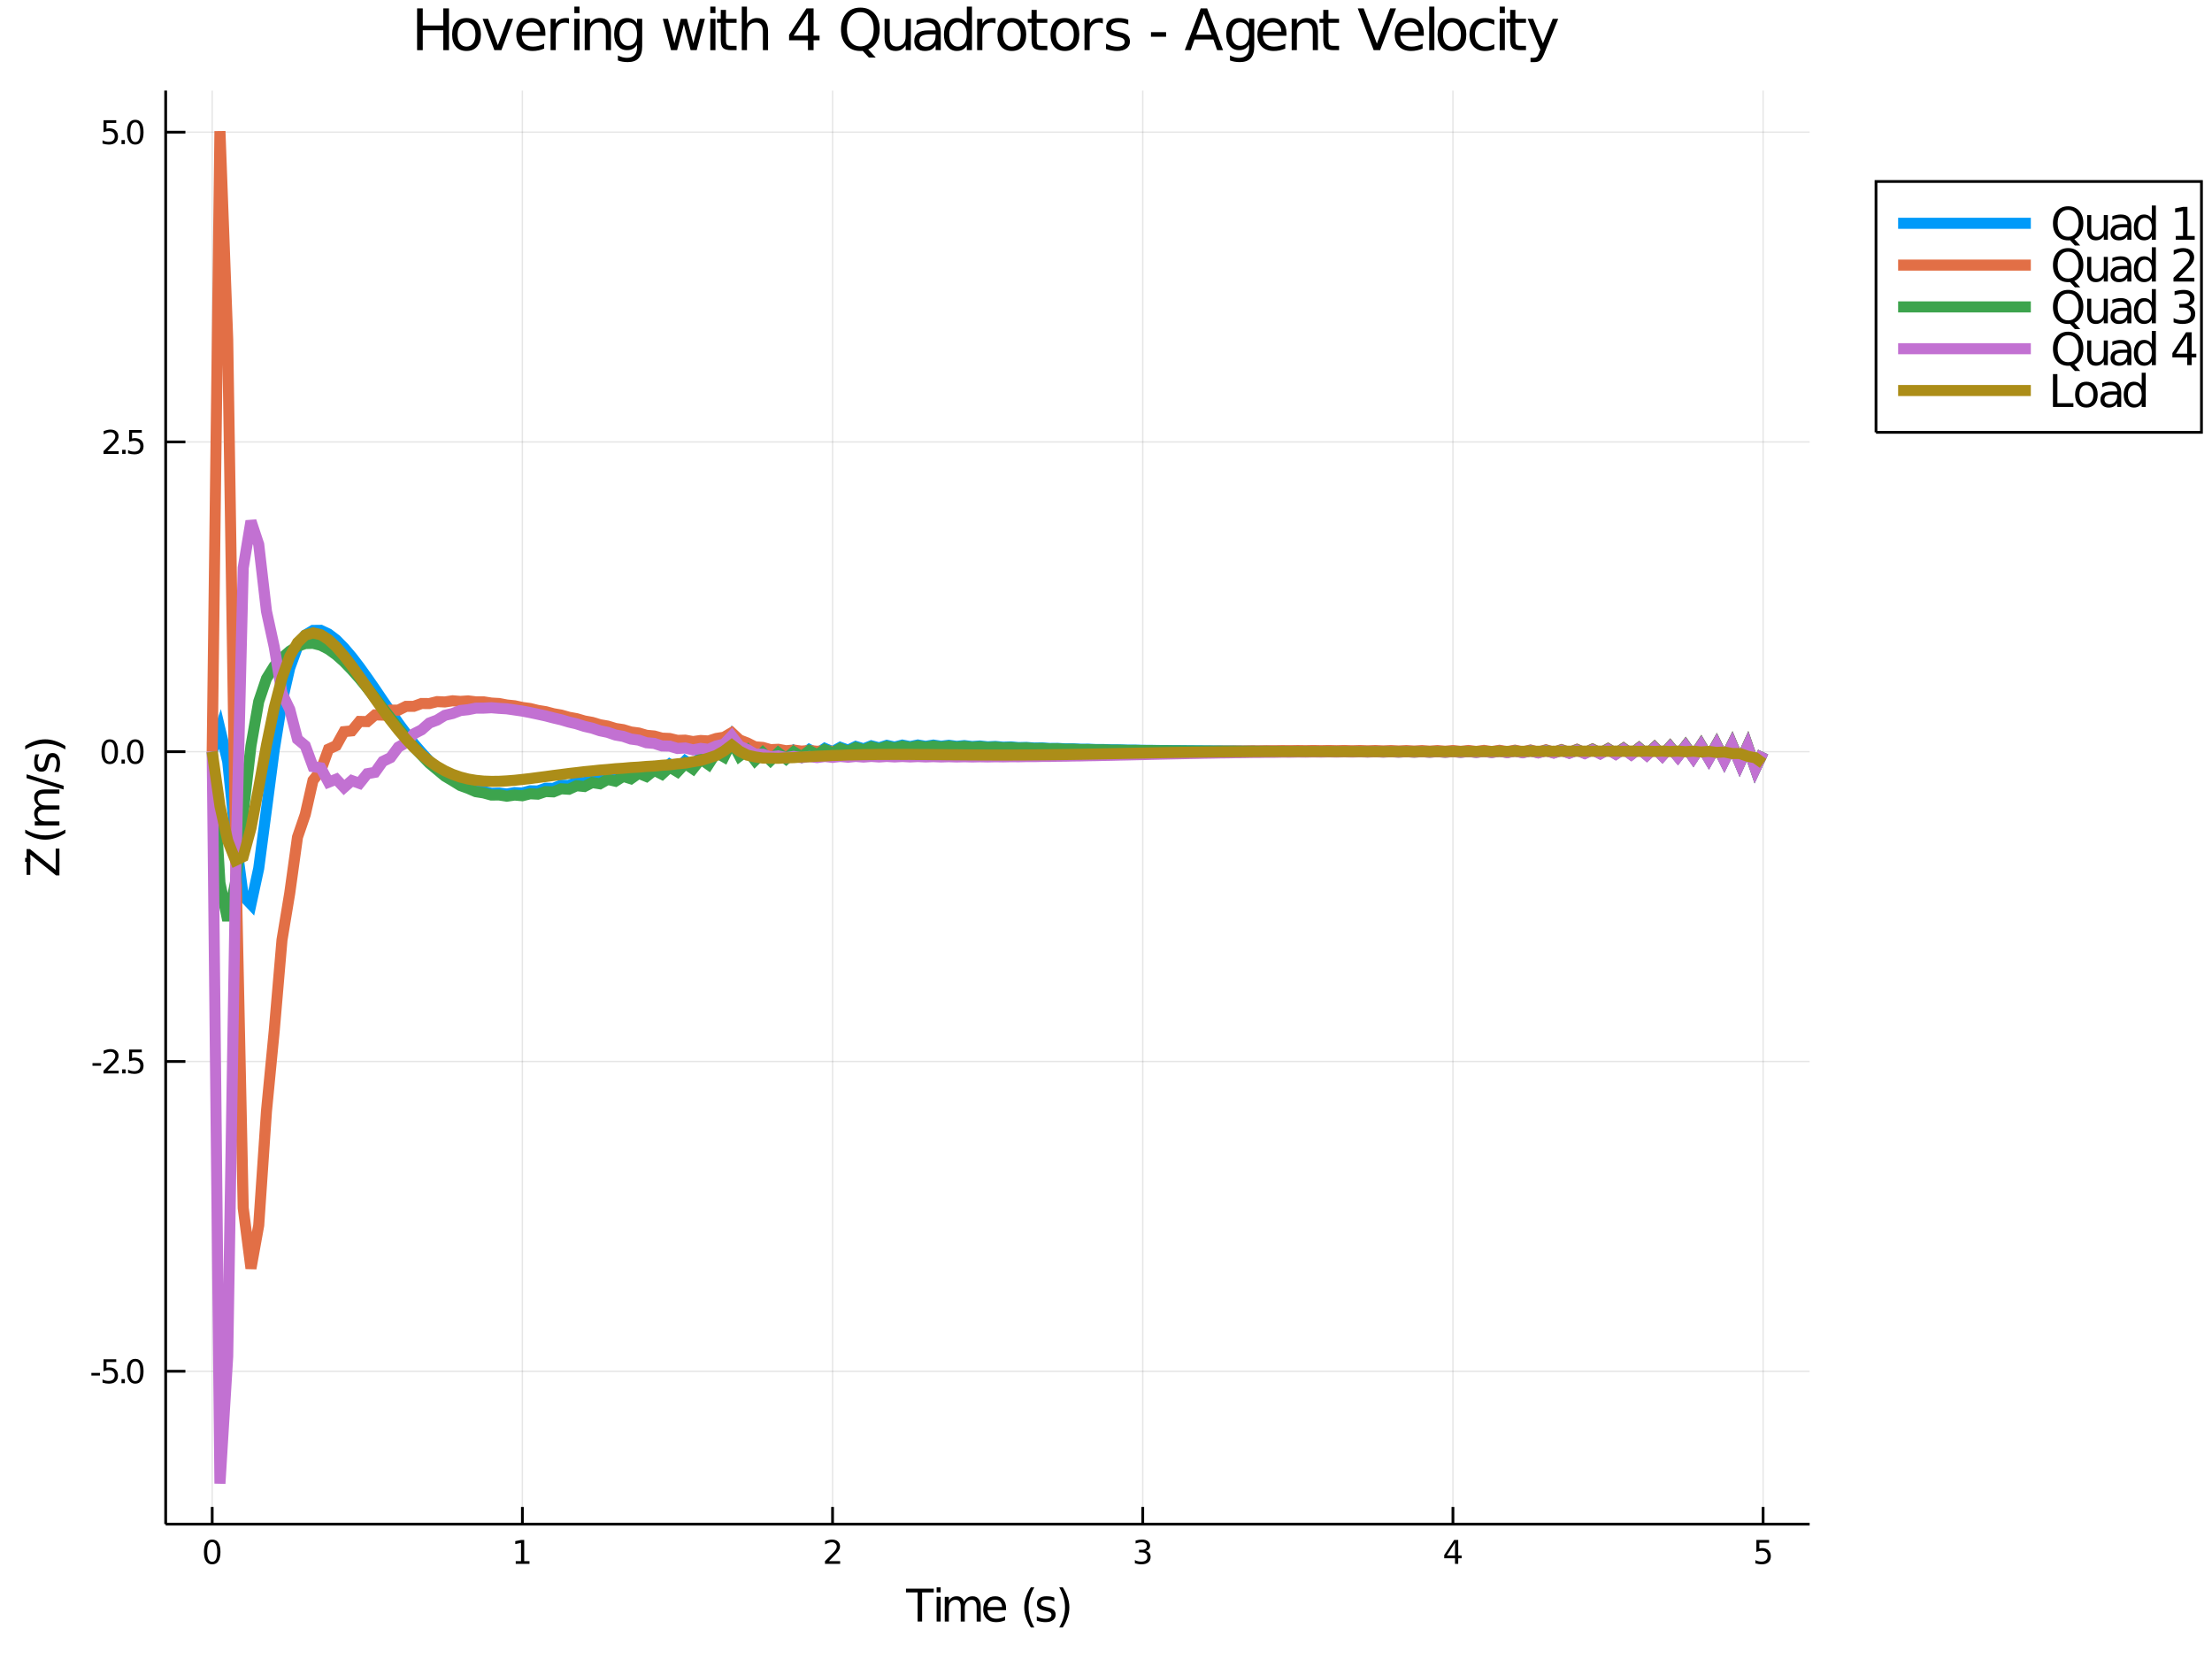<?xml version="1.0" encoding="utf-8"?>
<svg xmlns="http://www.w3.org/2000/svg" xmlns:xlink="http://www.w3.org/1999/xlink" width="800" height="600" viewBox="0 0 3200 2400">
<rect x="0" y="0" width="3200" height="2400" fill="#333333" stroke="none"/>
<defs>
  <clipPath id="clip7700">
    <rect x="0" y="0" width="3200" height="2400"/>
  </clipPath>
</defs>
<path clip-path="url(#clip7700)" d="
M0 2400 L3200 2400 L3200 0 L0 0  Z
  " fill="#ffffff" fill-rule="evenodd" fill-opacity="1"/>
<defs>
  <clipPath id="clip7701">
    <rect x="640" y="0" width="2241" height="2241"/>
  </clipPath>
</defs>
<path clip-path="url(#clip7700)" d="
M239.663 2204.92 L2617.92 2204.92 L2617.92 131.032 L239.663 131.032  Z
  " fill="#ffffff" fill-rule="evenodd" fill-opacity="1"/>
<defs>
  <clipPath id="clip7702">
    <rect x="239" y="131" width="2379" height="2075"/>
  </clipPath>
</defs>
<polyline clip-path="url(#clip7702)" style="stroke:#000000; stroke-width:2; stroke-opacity:0.1; fill:none" points="
  306.972,2204.92 306.972,131.032 
  "/>
<polyline clip-path="url(#clip7702)" style="stroke:#000000; stroke-width:2; stroke-opacity:0.1; fill:none" points="
  755.7,2204.92 755.7,131.032 
  "/>
<polyline clip-path="url(#clip7702)" style="stroke:#000000; stroke-width:2; stroke-opacity:0.1; fill:none" points="
  1204.43,2204.92 1204.43,131.032 
  "/>
<polyline clip-path="url(#clip7702)" style="stroke:#000000; stroke-width:2; stroke-opacity:0.1; fill:none" points="
  1653.16,2204.92 1653.16,131.032 
  "/>
<polyline clip-path="url(#clip7702)" style="stroke:#000000; stroke-width:2; stroke-opacity:0.1; fill:none" points="
  2101.89,2204.92 2101.89,131.032 
  "/>
<polyline clip-path="url(#clip7702)" style="stroke:#000000; stroke-width:2; stroke-opacity:0.1; fill:none" points="
  2550.61,2204.92 2550.61,131.032 
  "/>
<polyline clip-path="url(#clip7702)" style="stroke:#000000; stroke-width:2; stroke-opacity:0.1; fill:none" points="
  239.663,1983.73 2617.92,1983.73 
  "/>
<polyline clip-path="url(#clip7702)" style="stroke:#000000; stroke-width:2; stroke-opacity:0.1; fill:none" points="
  239.663,1535.59 2617.92,1535.59 
  "/>
<polyline clip-path="url(#clip7702)" style="stroke:#000000; stroke-width:2; stroke-opacity:0.1; fill:none" points="
  239.663,1087.46 2617.92,1087.46 
  "/>
<polyline clip-path="url(#clip7702)" style="stroke:#000000; stroke-width:2; stroke-opacity:0.1; fill:none" points="
  239.663,639.329 2617.92,639.329 
  "/>
<polyline clip-path="url(#clip7702)" style="stroke:#000000; stroke-width:2; stroke-opacity:0.1; fill:none" points="
  239.663,191.197 2617.92,191.197 
  "/>
<polyline clip-path="url(#clip7700)" style="stroke:#000000; stroke-width:4; stroke-opacity:1; fill:none" points="
  239.663,2204.92 2617.92,2204.92 
  "/>
<polyline clip-path="url(#clip7700)" style="stroke:#000000; stroke-width:4; stroke-opacity:1; fill:none" points="
  239.663,2204.92 239.663,131.032 
  "/>
<polyline clip-path="url(#clip7700)" style="stroke:#000000; stroke-width:4; stroke-opacity:1; fill:none" points="
  306.972,2204.92 306.972,2180.03 
  "/>
<polyline clip-path="url(#clip7700)" style="stroke:#000000; stroke-width:4; stroke-opacity:1; fill:none" points="
  755.7,2204.92 755.7,2180.03 
  "/>
<polyline clip-path="url(#clip7700)" style="stroke:#000000; stroke-width:4; stroke-opacity:1; fill:none" points="
  1204.43,2204.92 1204.43,2180.03 
  "/>
<polyline clip-path="url(#clip7700)" style="stroke:#000000; stroke-width:4; stroke-opacity:1; fill:none" points="
  1653.16,2204.92 1653.16,2180.03 
  "/>
<polyline clip-path="url(#clip7700)" style="stroke:#000000; stroke-width:4; stroke-opacity:1; fill:none" points="
  2101.89,2204.92 2101.89,2180.03 
  "/>
<polyline clip-path="url(#clip7700)" style="stroke:#000000; stroke-width:4; stroke-opacity:1; fill:none" points="
  2550.61,2204.92 2550.61,2180.03 
  "/>
<polyline clip-path="url(#clip7700)" style="stroke:#000000; stroke-width:4; stroke-opacity:1; fill:none" points="
  239.663,1983.73 268.202,1983.73 
  "/>
<polyline clip-path="url(#clip7700)" style="stroke:#000000; stroke-width:4; stroke-opacity:1; fill:none" points="
  239.663,1535.59 268.202,1535.59 
  "/>
<polyline clip-path="url(#clip7700)" style="stroke:#000000; stroke-width:4; stroke-opacity:1; fill:none" points="
  239.663,1087.46 268.202,1087.46 
  "/>
<polyline clip-path="url(#clip7700)" style="stroke:#000000; stroke-width:4; stroke-opacity:1; fill:none" points="
  239.663,639.329 268.202,639.329 
  "/>
<polyline clip-path="url(#clip7700)" style="stroke:#000000; stroke-width:4; stroke-opacity:1; fill:none" points="
  239.663,191.197 268.202,191.197 
  "/>
<path clip-path="url(#clip7700)" d="M 0 0 M306.972 2230.91 Q303.361 2230.91 301.532 2234.48 Q299.727 2238.02 299.727 2245.15 Q299.727 2252.25 301.532 2255.82 Q303.361 2259.36 306.972 2259.36 Q310.606 2259.36 312.412 2255.82 Q314.24 2252.25 314.24 2245.15 Q314.24 2238.02 312.412 2234.48 Q310.606 2230.91 306.972 2230.91 M306.972 2227.21 Q312.782 2227.21 315.838 2231.81 Q318.916 2236.4 318.916 2245.15 Q318.916 2253.87 315.838 2258.48 Q312.782 2263.06 306.972 2263.06 Q301.162 2263.06 298.083 2258.48 Q295.028 2253.87 295.028 2245.15 Q295.028 2236.4 298.083 2231.81 Q301.162 2227.21 306.972 2227.21 Z" fill="#000000" fill-rule="evenodd" fill-opacity="1" /><path clip-path="url(#clip7700)" d="M 0 0 M746.082 2258.46 L753.721 2258.46 L753.721 2232.09 L745.411 2233.76 L745.411 2229.5 L753.675 2227.83 L758.351 2227.83 L758.351 2258.46 L765.99 2258.46 L765.99 2262.39 L746.082 2262.39 L746.082 2258.46 Z" fill="#000000" fill-rule="evenodd" fill-opacity="1" /><path clip-path="url(#clip7700)" d="M 0 0 M1199.08 2258.46 L1215.4 2258.46 L1215.4 2262.39 L1193.46 2262.39 L1193.46 2258.46 Q1196.12 2255.7 1200.7 2251.07 Q1205.31 2246.42 1206.49 2245.08 Q1208.73 2242.55 1209.61 2240.82 Q1210.52 2239.06 1210.52 2237.37 Q1210.52 2234.61 1208.57 2232.88 Q1206.65 2231.14 1203.55 2231.14 Q1201.35 2231.14 1198.9 2231.91 Q1196.47 2232.67 1193.69 2234.22 L1193.69 2229.5 Q1196.51 2228.36 1198.97 2227.79 Q1201.42 2227.21 1203.46 2227.21 Q1208.83 2227.21 1212.02 2229.89 Q1215.22 2232.58 1215.22 2237.07 Q1215.22 2239.2 1214.41 2241.12 Q1213.62 2243.02 1211.51 2245.61 Q1210.93 2246.28 1207.83 2249.5 Q1204.73 2252.69 1199.08 2258.46 Z" fill="#000000" fill-rule="evenodd" fill-opacity="1" /><path clip-path="url(#clip7700)" d="M 0 0 M1657.4 2243.76 Q1660.76 2244.48 1662.64 2246.74 Q1664.53 2249.01 1664.53 2252.35 Q1664.53 2257.46 1661.02 2260.26 Q1657.5 2263.06 1651.02 2263.06 Q1648.84 2263.06 1646.53 2262.62 Q1644.23 2262.21 1641.78 2261.35 L1641.78 2256.84 Q1643.72 2257.97 1646.04 2258.55 Q1648.35 2259.13 1650.88 2259.13 Q1655.28 2259.13 1657.57 2257.39 Q1659.88 2255.66 1659.88 2252.35 Q1659.88 2249.29 1657.73 2247.58 Q1655.6 2245.84 1651.78 2245.84 L1647.75 2245.84 L1647.75 2242 L1651.97 2242 Q1655.41 2242 1657.24 2240.63 Q1659.07 2239.24 1659.07 2236.65 Q1659.07 2233.99 1657.17 2232.58 Q1655.3 2231.14 1651.78 2231.14 Q1649.86 2231.14 1647.66 2231.56 Q1645.46 2231.98 1642.82 2232.85 L1642.82 2228.69 Q1645.48 2227.95 1647.8 2227.58 Q1650.14 2227.21 1652.2 2227.21 Q1657.52 2227.21 1660.62 2229.64 Q1663.72 2232.04 1663.72 2236.17 Q1663.72 2239.04 1662.08 2241.03 Q1660.44 2242.99 1657.4 2243.76 Z" fill="#000000" fill-rule="evenodd" fill-opacity="1" /><path clip-path="url(#clip7700)" d="M 0 0 M2104.89 2231.91 L2093.09 2250.35 L2104.89 2250.35 L2104.89 2231.91 M2103.67 2227.83 L2109.55 2227.83 L2109.55 2250.35 L2114.48 2250.35 L2114.48 2254.24 L2109.55 2254.24 L2109.55 2262.39 L2104.89 2262.39 L2104.89 2254.24 L2089.29 2254.24 L2089.29 2249.73 L2103.67 2227.83 Z" fill="#000000" fill-rule="evenodd" fill-opacity="1" /><path clip-path="url(#clip7700)" d="M 0 0 M2540.89 2227.83 L2559.25 2227.83 L2559.25 2231.77 L2545.17 2231.77 L2545.17 2240.24 Q2546.19 2239.89 2547.21 2239.73 Q2548.23 2239.54 2549.25 2239.54 Q2555.04 2239.54 2558.42 2242.72 Q2561.79 2245.89 2561.79 2251.3 Q2561.79 2256.88 2558.32 2259.98 Q2554.85 2263.06 2548.53 2263.06 Q2546.35 2263.06 2544.09 2262.69 Q2541.84 2262.32 2539.43 2261.58 L2539.43 2256.88 Q2541.52 2258.02 2543.74 2258.57 Q2545.96 2259.13 2548.44 2259.13 Q2552.44 2259.13 2554.78 2257.02 Q2557.12 2254.92 2557.12 2251.3 Q2557.12 2247.69 2554.78 2245.59 Q2552.44 2243.48 2548.44 2243.48 Q2546.56 2243.48 2544.69 2243.9 Q2542.84 2244.31 2540.89 2245.19 L2540.89 2227.83 Z" fill="#000000" fill-rule="evenodd" fill-opacity="1" /><path clip-path="url(#clip7700)" d="M 0 0 M132.2 1986.12 L144.677 1986.12 L144.677 1989.92 L132.2 1989.92 L132.2 1986.12 Z" fill="#000000" fill-rule="evenodd" fill-opacity="1" /><path clip-path="url(#clip7700)" d="M 0 0 M149.793 1966.45 L168.149 1966.45 L168.149 1970.38 L154.075 1970.38 L154.075 1978.85 Q155.094 1978.51 156.112 1978.34 Q157.131 1978.16 158.149 1978.16 Q163.936 1978.16 167.316 1981.33 Q170.695 1984.5 170.695 1989.92 Q170.695 1995.5 167.223 1998.6 Q163.751 2001.68 157.432 2001.68 Q155.256 2001.68 152.987 2001.31 Q150.742 2000.94 148.334 2000.2 L148.334 1995.5 Q150.418 1996.63 152.64 1997.19 Q154.862 1997.74 157.339 1997.74 Q161.344 1997.74 163.681 1995.64 Q166.019 1993.53 166.019 1989.92 Q166.019 1986.31 163.681 1984.2 Q161.344 1982.09 157.339 1982.09 Q155.464 1982.09 153.589 1982.51 Q151.737 1982.93 149.793 1983.81 L149.793 1966.45 Z" fill="#000000" fill-rule="evenodd" fill-opacity="1" /><path clip-path="url(#clip7700)" d="M 0 0 M175.765 1995.13 L180.649 1995.13 L180.649 2001.01 L175.765 2001.01 L175.765 1995.13 Z" fill="#000000" fill-rule="evenodd" fill-opacity="1" /><path clip-path="url(#clip7700)" d="M 0 0 M195.718 1969.53 Q192.107 1969.53 190.279 1973.09 Q188.473 1976.63 188.473 1983.76 Q188.473 1990.87 190.279 1994.43 Q192.107 1997.97 195.718 1997.97 Q199.353 1997.97 201.158 1994.43 Q202.987 1990.87 202.987 1983.76 Q202.987 1976.63 201.158 1973.09 Q199.353 1969.53 195.718 1969.53 M195.718 1965.82 Q201.528 1965.82 204.584 1970.43 Q207.663 1975.01 207.663 1983.76 Q207.663 1992.49 204.584 1997.09 Q201.528 2001.68 195.718 2001.68 Q189.908 2001.68 186.829 1997.09 Q183.774 1992.49 183.774 1983.76 Q183.774 1975.01 186.829 1970.43 Q189.908 1965.82 195.718 1965.82 Z" fill="#000000" fill-rule="evenodd" fill-opacity="1" /><path clip-path="url(#clip7700)" d="M 0 0 M133.797 1537.99 L146.274 1537.99 L146.274 1541.79 L133.797 1541.79 L133.797 1537.99 Z" fill="#000000" fill-rule="evenodd" fill-opacity="1" /><path clip-path="url(#clip7700)" d="M 0 0 M155.371 1548.94 L171.691 1548.94 L171.691 1552.87 L149.746 1552.87 L149.746 1548.94 Q152.408 1546.18 156.992 1541.55 Q161.598 1536.9 162.779 1535.56 Q165.024 1533.04 165.904 1531.3 Q166.806 1529.54 166.806 1527.85 Q166.806 1525.1 164.862 1523.36 Q162.941 1521.62 159.839 1521.62 Q157.64 1521.62 155.186 1522.39 Q152.756 1523.15 149.978 1524.7 L149.978 1519.98 Q152.802 1518.85 155.256 1518.27 Q157.709 1517.69 159.746 1517.69 Q165.117 1517.69 168.311 1520.37 Q171.506 1523.06 171.506 1527.55 Q171.506 1529.68 170.695 1531.6 Q169.908 1533.5 167.802 1536.09 Q167.223 1536.76 164.121 1539.98 Q161.019 1543.17 155.371 1548.94 Z" fill="#000000" fill-rule="evenodd" fill-opacity="1" /><path clip-path="url(#clip7700)" d="M 0 0 M176.76 1546.99 L181.644 1546.99 L181.644 1552.87 L176.76 1552.87 L176.76 1546.99 Z" fill="#000000" fill-rule="evenodd" fill-opacity="1" /><path clip-path="url(#clip7700)" d="M 0 0 M186.76 1518.31 L205.116 1518.31 L205.116 1522.25 L191.042 1522.25 L191.042 1530.72 Q192.061 1530.37 193.079 1530.21 Q194.098 1530.03 195.116 1530.03 Q200.903 1530.03 204.283 1533.2 Q207.663 1536.37 207.663 1541.79 Q207.663 1547.36 204.191 1550.47 Q200.718 1553.55 194.399 1553.55 Q192.223 1553.55 189.954 1553.17 Q187.709 1552.8 185.302 1552.06 L185.302 1547.36 Q187.385 1548.5 189.607 1549.05 Q191.829 1549.61 194.306 1549.61 Q198.311 1549.61 200.649 1547.5 Q202.987 1545.4 202.987 1541.79 Q202.987 1538.18 200.649 1536.07 Q198.311 1533.96 194.306 1533.96 Q192.431 1533.96 190.556 1534.38 Q188.704 1534.8 186.76 1535.68 L186.76 1518.31 Z" fill="#000000" fill-rule="evenodd" fill-opacity="1" /><path clip-path="url(#clip7700)" d="M 0 0 M158.751 1073.26 Q155.14 1073.26 153.311 1076.83 Q151.506 1080.37 151.506 1087.5 Q151.506 1094.6 153.311 1098.17 Q155.14 1101.71 158.751 1101.71 Q162.385 1101.71 164.191 1098.17 Q166.019 1094.6 166.019 1087.5 Q166.019 1080.37 164.191 1076.83 Q162.385 1073.26 158.751 1073.26 M158.751 1069.56 Q164.561 1069.56 167.617 1074.16 Q170.695 1078.75 170.695 1087.5 Q170.695 1096.22 167.617 1100.83 Q164.561 1105.41 158.751 1105.41 Q152.941 1105.41 149.862 1100.83 Q146.807 1096.22 146.807 1087.5 Q146.807 1078.75 149.862 1074.16 Q152.941 1069.56 158.751 1069.56 Z" fill="#000000" fill-rule="evenodd" fill-opacity="1" /><path clip-path="url(#clip7700)" d="M 0 0 M175.765 1098.86 L180.649 1098.86 L180.649 1104.74 L175.765 1104.74 L175.765 1098.86 Z" fill="#000000" fill-rule="evenodd" fill-opacity="1" /><path clip-path="url(#clip7700)" d="M 0 0 M195.718 1073.26 Q192.107 1073.26 190.279 1076.83 Q188.473 1080.37 188.473 1087.5 Q188.473 1094.6 190.279 1098.17 Q192.107 1101.71 195.718 1101.71 Q199.353 1101.71 201.158 1098.17 Q202.987 1094.6 202.987 1087.5 Q202.987 1080.37 201.158 1076.83 Q199.353 1073.26 195.718 1073.26 M195.718 1069.56 Q201.528 1069.56 204.584 1074.16 Q207.663 1078.75 207.663 1087.5 Q207.663 1096.22 204.584 1100.83 Q201.528 1105.41 195.718 1105.41 Q189.908 1105.41 186.829 1100.83 Q183.774 1096.22 183.774 1087.5 Q183.774 1078.75 186.829 1074.16 Q189.908 1069.56 195.718 1069.56 Z" fill="#000000" fill-rule="evenodd" fill-opacity="1" /><path clip-path="url(#clip7700)" d="M 0 0 M155.371 652.674 L171.691 652.674 L171.691 656.609 L149.746 656.609 L149.746 652.674 Q152.408 649.919 156.992 645.29 Q161.598 640.637 162.779 639.294 Q165.024 636.771 165.904 635.035 Q166.806 633.276 166.806 631.586 Q166.806 628.832 164.862 627.095 Q162.941 625.359 159.839 625.359 Q157.64 625.359 155.186 626.123 Q152.756 626.887 149.978 628.438 L149.978 623.716 Q152.802 622.582 155.256 622.003 Q157.709 621.424 159.746 621.424 Q165.117 621.424 168.311 624.109 Q171.506 626.795 171.506 631.285 Q171.506 633.415 170.695 635.336 Q169.908 637.234 167.802 639.827 Q167.223 640.498 164.121 643.716 Q161.019 646.91 155.371 652.674 Z" fill="#000000" fill-rule="evenodd" fill-opacity="1" /><path clip-path="url(#clip7700)" d="M 0 0 M176.76 650.73 L181.644 650.73 L181.644 656.609 L176.76 656.609 L176.76 650.73 Z" fill="#000000" fill-rule="evenodd" fill-opacity="1" /><path clip-path="url(#clip7700)" d="M 0 0 M186.76 622.049 L205.116 622.049 L205.116 625.984 L191.042 625.984 L191.042 634.457 Q192.061 634.109 193.079 633.947 Q194.098 633.762 195.116 633.762 Q200.903 633.762 204.283 636.933 Q207.663 640.105 207.663 645.521 Q207.663 651.1 204.191 654.202 Q200.718 657.28 194.399 657.28 Q192.223 657.28 189.954 656.91 Q187.709 656.54 185.302 655.799 L185.302 651.1 Q187.385 652.234 189.607 652.79 Q191.829 653.345 194.306 653.345 Q198.311 653.345 200.649 651.239 Q202.987 649.132 202.987 645.521 Q202.987 641.91 200.649 639.804 Q198.311 637.697 194.306 637.697 Q192.431 637.697 190.556 638.114 Q188.704 638.531 186.76 639.41 L186.76 622.049 Z" fill="#000000" fill-rule="evenodd" fill-opacity="1" /><path clip-path="url(#clip7700)" d="M 0 0 M149.793 173.917 L168.149 173.917 L168.149 177.852 L154.075 177.852 L154.075 186.324 Q155.094 185.977 156.112 185.815 Q157.131 185.63 158.149 185.63 Q163.936 185.63 167.316 188.801 Q170.695 191.972 170.695 197.389 Q170.695 202.968 167.223 206.069 Q163.751 209.148 157.432 209.148 Q155.256 209.148 152.987 208.778 Q150.742 208.407 148.334 207.667 L148.334 202.968 Q150.418 204.102 152.64 204.657 Q154.862 205.213 157.339 205.213 Q161.344 205.213 163.681 203.106 Q166.019 201 166.019 197.389 Q166.019 193.778 163.681 191.671 Q161.344 189.565 157.339 189.565 Q155.464 189.565 153.589 189.982 Q151.737 190.398 149.793 191.278 L149.793 173.917 Z" fill="#000000" fill-rule="evenodd" fill-opacity="1" /><path clip-path="url(#clip7700)" d="M 0 0 M175.765 202.597 L180.649 202.597 L180.649 208.477 L175.765 208.477 L175.765 202.597 Z" fill="#000000" fill-rule="evenodd" fill-opacity="1" /><path clip-path="url(#clip7700)" d="M 0 0 M195.718 176.995 Q192.107 176.995 190.279 180.56 Q188.473 184.102 188.473 191.232 Q188.473 198.338 190.279 201.903 Q192.107 205.444 195.718 205.444 Q199.353 205.444 201.158 201.903 Q202.987 198.338 202.987 191.232 Q202.987 184.102 201.158 180.56 Q199.353 176.995 195.718 176.995 M195.718 173.292 Q201.528 173.292 204.584 177.898 Q207.663 182.482 207.663 191.232 Q207.663 199.958 204.584 204.565 Q201.528 209.148 195.718 209.148 Q189.908 209.148 186.829 204.565 Q183.774 199.958 183.774 191.232 Q183.774 182.482 186.829 177.898 Q189.908 173.292 195.718 173.292 Z" fill="#000000" fill-rule="evenodd" fill-opacity="1" /><path clip-path="url(#clip7700)" d="M 0 0 M603.401 12.096 L611.584 12.096 L611.584 36.888 L641.318 36.888 L641.318 12.096 L649.5 12.096 L649.5 72.576 L641.318 72.576 L641.318 43.774 L611.584 43.774 L611.584 72.576 L603.401 72.576 L603.401 12.096 Z" fill="#000000" fill-rule="evenodd" fill-opacity="1" /><path clip-path="url(#clip7700)" d="M 0 0 M674.9 32.431 Q668.904 32.431 665.42 37.131 Q661.937 41.789 661.937 49.931 Q661.937 58.074 665.38 62.773 Q668.864 67.431 674.9 67.431 Q680.854 67.431 684.338 62.732 Q687.822 58.033 687.822 49.931 Q687.822 41.87 684.338 37.171 Q680.854 32.431 674.9 32.431 M674.9 26.112 Q684.622 26.112 690.171 32.431 Q695.721 38.751 695.721 49.931 Q695.721 61.071 690.171 67.431 Q684.622 73.751 674.9 73.751 Q665.137 73.751 659.587 67.431 Q654.078 61.071 654.078 49.931 Q654.078 38.751 659.587 32.431 Q665.137 26.112 674.9 26.112 Z" fill="#000000" fill-rule="evenodd" fill-opacity="1" /><path clip-path="url(#clip7700)" d="M 0 0 M698.192 27.206 L706.091 27.206 L720.27 65.284 L734.448 27.206 L742.347 27.206 L725.333 72.576 L715.206 72.576 L698.192 27.206 Z" fill="#000000" fill-rule="evenodd" fill-opacity="1" /><path clip-path="url(#clip7700)" d="M 0 0 M788.973 48.028 L788.973 51.673 L754.702 51.673 Q755.188 59.37 759.32 63.421 Q763.493 67.431 770.906 67.431 Q775.2 67.431 779.21 66.378 Q783.261 65.325 787.231 63.218 L787.231 70.267 Q783.221 71.968 779.008 72.86 Q774.795 73.751 770.46 73.751 Q759.604 73.751 753.244 67.431 Q746.925 61.112 746.925 50.337 Q746.925 39.197 752.92 32.675 Q758.956 26.112 769.164 26.112 Q778.319 26.112 783.626 32.026 Q788.973 37.9 788.973 48.028 M781.519 45.84 Q781.438 39.723 778.076 36.077 Q774.754 32.431 769.245 32.431 Q763.007 32.431 759.239 35.956 Q755.513 39.48 754.945 45.88 L781.519 45.84 Z" fill="#000000" fill-rule="evenodd" fill-opacity="1" /><path clip-path="url(#clip7700)" d="M 0 0 M823.082 34.173 Q821.826 33.444 820.327 33.12 Q818.869 32.756 817.086 32.756 Q810.767 32.756 807.364 36.888 Q804.002 40.979 804.002 48.676 L804.002 72.576 L796.508 72.576 L796.508 27.206 L804.002 27.206 L804.002 34.254 Q806.351 30.122 810.119 28.138 Q813.886 26.112 819.274 26.112 Q820.043 26.112 820.975 26.234 Q821.907 26.315 823.041 26.517 L823.082 34.173 Z" fill="#000000" fill-rule="evenodd" fill-opacity="1" /><path clip-path="url(#clip7700)" d="M 0 0 M830.9 27.206 L838.354 27.206 L838.354 72.576 L830.9 72.576 L830.9 27.206 M830.9 9.544 L838.354 9.544 L838.354 18.983 L830.9 18.983 L830.9 9.544 Z" fill="#000000" fill-rule="evenodd" fill-opacity="1" /><path clip-path="url(#clip7700)" d="M 0 0 M883.886 45.192 L883.886 72.576 L876.432 72.576 L876.432 45.435 Q876.432 38.994 873.92 35.794 Q871.409 32.594 866.386 32.594 Q860.35 32.594 856.866 36.442 Q853.382 40.29 853.382 46.934 L853.382 72.576 L845.888 72.576 L845.888 27.206 L853.382 27.206 L853.382 34.254 Q856.056 30.163 859.661 28.138 Q863.307 26.112 868.047 26.112 Q875.865 26.112 879.875 30.973 Q883.886 35.794 883.886 45.192 Z" fill="#000000" fill-rule="evenodd" fill-opacity="1" /><path clip-path="url(#clip7700)" d="M 0 0 M921.559 49.364 Q921.559 41.263 918.197 36.806 Q914.875 32.35 908.839 32.35 Q902.844 32.35 899.482 36.806 Q896.16 41.263 896.16 49.364 Q896.16 57.426 899.482 61.882 Q902.844 66.338 908.839 66.338 Q914.875 66.338 918.197 61.882 Q921.559 57.426 921.559 49.364 M929.013 66.945 Q929.013 78.531 923.868 84.162 Q918.723 89.833 908.11 89.833 Q904.181 89.833 900.697 89.225 Q897.213 88.658 893.932 87.443 L893.932 80.192 Q897.213 81.974 900.413 82.825 Q903.614 83.675 906.935 83.675 Q914.267 83.675 917.913 79.827 Q921.559 76.019 921.559 68.282 L921.559 64.596 Q919.25 68.606 915.645 70.591 Q912.039 72.576 907.016 72.576 Q898.671 72.576 893.567 66.216 Q888.463 59.856 888.463 49.364 Q888.463 38.832 893.567 32.472 Q898.671 26.112 907.016 26.112 Q912.039 26.112 915.645 28.097 Q919.25 30.082 921.559 34.092 L921.559 27.206 L929.013 27.206 L929.013 66.945 Z" fill="#000000" fill-rule="evenodd" fill-opacity="1" /><path clip-path="url(#clip7700)" d="M 0 0 M958.868 27.206 L966.322 27.206 L975.639 62.611 L984.915 27.206 L993.706 27.206 L1003.02 62.611 L1012.3 27.206 L1019.75 27.206 L1007.88 72.576 L999.093 72.576 L989.331 35.389 L979.528 72.576 L970.737 72.576 L958.868 27.206 Z" fill="#000000" fill-rule="evenodd" fill-opacity="1" /><path clip-path="url(#clip7700)" d="M 0 0 M1027.57 27.206 L1035.02 27.206 L1035.02 72.576 L1027.57 72.576 L1027.57 27.206 M1027.57 9.544 L1035.02 9.544 L1035.02 18.983 L1027.57 18.983 L1027.57 9.544 Z" fill="#000000" fill-rule="evenodd" fill-opacity="1" /><path clip-path="url(#clip7700)" d="M 0 0 M1050.22 14.324 L1050.22 27.206 L1065.57 27.206 L1065.57 32.999 L1050.22 32.999 L1050.22 57.628 Q1050.22 63.178 1051.71 64.758 Q1053.25 66.338 1057.91 66.338 L1065.57 66.338 L1065.57 72.576 L1057.91 72.576 Q1049.28 72.576 1046 69.376 Q1042.72 66.135 1042.72 57.628 L1042.72 32.999 L1037.25 32.999 L1037.25 27.206 L1042.72 27.206 L1042.72 14.324 L1050.22 14.324 Z" fill="#000000" fill-rule="evenodd" fill-opacity="1" /><path clip-path="url(#clip7700)" d="M 0 0 M1111.1 45.192 L1111.1 72.576 L1103.65 72.576 L1103.65 45.435 Q1103.65 38.994 1101.14 35.794 Q1098.62 32.594 1093.6 32.594 Q1087.57 32.594 1084.08 36.442 Q1080.6 40.29 1080.6 46.934 L1080.6 72.576 L1073.1 72.576 L1073.1 9.544 L1080.6 9.544 L1080.6 34.254 Q1083.27 30.163 1086.88 28.138 Q1090.52 26.112 1095.26 26.112 Q1103.08 26.112 1107.09 30.973 Q1111.1 35.794 1111.1 45.192 Z" fill="#000000" fill-rule="evenodd" fill-opacity="1" /><path clip-path="url(#clip7700)" d="M 0 0 M1168.83 19.226 L1148.17 51.511 L1168.83 51.511 L1168.83 19.226 M1166.68 12.096 L1176.97 12.096 L1176.97 51.511 L1185.6 51.511 L1185.6 58.317 L1176.97 58.317 L1176.97 72.576 L1168.83 72.576 L1168.83 58.317 L1141.52 58.317 L1141.52 50.418 L1166.68 12.096 Z" fill="#000000" fill-rule="evenodd" fill-opacity="1" /><path clip-path="url(#clip7700)" d="M 0 0 M1244.66 17.646 Q1235.75 17.646 1230.48 24.289 Q1225.26 30.933 1225.26 42.397 Q1225.26 53.82 1230.48 60.464 Q1235.75 67.107 1244.66 67.107 Q1253.57 67.107 1258.76 60.464 Q1263.98 53.82 1263.98 42.397 Q1263.98 30.933 1258.76 24.289 Q1253.57 17.646 1244.66 17.646 M1256.12 71.482 L1266.9 83.27 L1257.01 83.27 L1248.06 73.589 Q1246.73 73.67 1246 73.71 Q1245.31 73.751 1244.66 73.751 Q1231.9 73.751 1224.24 65.244 Q1216.63 56.697 1216.63 42.397 Q1216.63 28.057 1224.24 19.55 Q1231.9 11.002 1244.66 11.002 Q1257.38 11.002 1264.99 19.55 Q1272.61 28.057 1272.61 42.397 Q1272.61 52.929 1268.36 60.423 Q1264.14 67.918 1256.12 71.482 Z" fill="#000000" fill-rule="evenodd" fill-opacity="1" /><path clip-path="url(#clip7700)" d="M 0 0 M1279.66 54.671 L1279.66 27.206 L1287.11 27.206 L1287.11 54.387 Q1287.11 60.828 1289.62 64.069 Q1292.14 67.269 1297.16 67.269 Q1303.19 67.269 1306.68 63.421 Q1310.2 59.573 1310.2 52.929 L1310.2 27.206 L1317.66 27.206 L1317.66 72.576 L1310.2 72.576 L1310.2 65.608 Q1307.49 69.74 1303.88 71.766 Q1300.32 73.751 1295.58 73.751 Q1287.76 73.751 1283.71 68.89 Q1279.66 64.029 1279.66 54.671 M1298.41 26.112 L1298.41 26.112 Z" fill="#000000" fill-rule="evenodd" fill-opacity="1" /><path clip-path="url(#clip7700)" d="M 0 0 M1346.09 49.769 Q1337.06 49.769 1333.58 51.835 Q1330.09 53.901 1330.09 58.884 Q1330.09 62.854 1332.69 65.203 Q1335.32 67.512 1339.81 67.512 Q1346.01 67.512 1349.74 63.137 Q1353.51 58.722 1353.51 51.43 L1353.51 49.769 L1346.09 49.769 M1360.96 46.691 L1360.96 72.576 L1353.51 72.576 L1353.51 65.689 Q1350.95 69.821 1347.15 71.806 Q1343.34 73.751 1337.83 73.751 Q1330.86 73.751 1326.73 69.862 Q1322.64 65.933 1322.64 59.37 Q1322.64 51.714 1327.74 47.825 Q1332.89 43.936 1343.06 43.936 L1353.51 43.936 L1353.51 43.207 Q1353.51 38.062 1350.1 35.267 Q1346.74 32.431 1340.63 32.431 Q1336.74 32.431 1333.05 33.363 Q1329.36 34.295 1325.96 36.158 L1325.96 29.272 Q1330.05 27.692 1333.9 26.922 Q1337.75 26.112 1341.39 26.112 Q1351.24 26.112 1356.1 31.216 Q1360.96 36.32 1360.96 46.691 Z" fill="#000000" fill-rule="evenodd" fill-opacity="1" /><path clip-path="url(#clip7700)" d="M 0 0 M1398.63 34.092 L1398.63 9.544 L1406.09 9.544 L1406.09 72.576 L1398.63 72.576 L1398.63 65.77 Q1396.28 69.821 1392.68 71.806 Q1389.11 73.751 1384.09 73.751 Q1375.87 73.751 1370.68 67.188 Q1365.54 60.626 1365.54 49.931 Q1365.54 39.237 1370.68 32.675 Q1375.87 26.112 1384.09 26.112 Q1389.11 26.112 1392.68 28.097 Q1396.28 30.041 1398.63 34.092 M1373.23 49.931 Q1373.23 58.155 1376.6 62.854 Q1380 67.512 1385.91 67.512 Q1391.83 67.512 1395.23 62.854 Q1398.63 58.155 1398.63 49.931 Q1398.63 41.708 1395.23 37.05 Q1391.83 32.35 1385.91 32.35 Q1380 32.35 1376.6 37.05 Q1373.23 41.708 1373.23 49.931 Z" fill="#000000" fill-rule="evenodd" fill-opacity="1" /><path clip-path="url(#clip7700)" d="M 0 0 M1440.2 34.173 Q1438.94 33.444 1437.44 33.12 Q1435.98 32.756 1434.2 32.756 Q1427.88 32.756 1424.48 36.888 Q1421.12 40.979 1421.12 48.676 L1421.12 72.576 L1413.62 72.576 L1413.62 27.206 L1421.12 27.206 L1421.12 34.254 Q1423.47 30.122 1427.23 28.138 Q1431 26.112 1436.39 26.112 Q1437.16 26.112 1438.09 26.234 Q1439.02 26.315 1440.16 26.517 L1440.2 34.173 Z" fill="#000000" fill-rule="evenodd" fill-opacity="1" /><path clip-path="url(#clip7700)" d="M 0 0 M1463.77 32.431 Q1457.78 32.431 1454.29 37.131 Q1450.81 41.789 1450.81 49.931 Q1450.81 58.074 1454.25 62.773 Q1457.74 67.431 1463.77 67.431 Q1469.73 67.431 1473.21 62.732 Q1476.69 58.033 1476.69 49.931 Q1476.69 41.87 1473.21 37.171 Q1469.73 32.431 1463.77 32.431 M1463.77 26.112 Q1473.49 26.112 1479.04 32.431 Q1484.59 38.751 1484.59 49.931 Q1484.59 61.071 1479.04 67.431 Q1473.49 73.751 1463.77 73.751 Q1454.01 73.751 1448.46 67.431 Q1442.95 61.071 1442.95 49.931 Q1442.95 38.751 1448.46 32.431 Q1454.01 26.112 1463.77 26.112 Z" fill="#000000" fill-rule="evenodd" fill-opacity="1" /><path clip-path="url(#clip7700)" d="M 0 0 M1499.79 14.324 L1499.79 27.206 L1515.14 27.206 L1515.14 32.999 L1499.79 32.999 L1499.79 57.628 Q1499.79 63.178 1501.28 64.758 Q1502.82 66.338 1507.48 66.338 L1515.14 66.338 L1515.14 72.576 L1507.48 72.576 Q1498.85 72.576 1495.57 69.376 Q1492.29 66.135 1492.29 57.628 L1492.29 32.999 L1486.82 32.999 L1486.82 27.206 L1492.29 27.206 L1492.29 14.324 L1499.79 14.324 Z" fill="#000000" fill-rule="evenodd" fill-opacity="1" /><path clip-path="url(#clip7700)" d="M 0 0 M1540.54 32.431 Q1534.54 32.431 1531.06 37.131 Q1527.57 41.789 1527.57 49.931 Q1527.57 58.074 1531.02 62.773 Q1534.5 67.431 1540.54 67.431 Q1546.49 67.431 1549.98 62.732 Q1553.46 58.033 1553.46 49.931 Q1553.46 41.87 1549.98 37.171 Q1546.49 32.431 1540.54 32.431 M1540.54 26.112 Q1550.26 26.112 1555.81 32.431 Q1561.36 38.751 1561.36 49.931 Q1561.36 61.071 1555.81 67.431 Q1550.26 73.751 1540.54 73.751 Q1530.77 73.751 1525.22 67.431 Q1519.72 61.071 1519.72 49.931 Q1519.72 38.751 1525.22 32.431 Q1530.77 26.112 1540.54 26.112 Z" fill="#000000" fill-rule="evenodd" fill-opacity="1" /><path clip-path="url(#clip7700)" d="M 0 0 M1595.47 34.173 Q1594.21 33.444 1592.71 33.12 Q1591.25 32.756 1589.47 32.756 Q1583.15 32.756 1579.75 36.888 Q1576.39 40.979 1576.39 48.676 L1576.39 72.576 L1568.89 72.576 L1568.89 27.206 L1576.39 27.206 L1576.39 34.254 Q1578.74 30.122 1582.5 28.138 Q1586.27 26.112 1591.66 26.112 Q1592.43 26.112 1593.36 26.234 Q1594.29 26.315 1595.43 26.517 L1595.47 34.173 Z" fill="#000000" fill-rule="evenodd" fill-opacity="1" /><path clip-path="url(#clip7700)" d="M 0 0 M1632.21 28.543 L1632.21 35.591 Q1629.05 33.971 1625.65 33.161 Q1622.24 32.35 1618.6 32.35 Q1613.05 32.35 1610.25 34.052 Q1607.5 35.753 1607.5 39.156 Q1607.5 41.749 1609.48 43.248 Q1611.47 44.706 1617.46 46.043 L1620.02 46.61 Q1627.96 48.311 1631.28 51.43 Q1634.64 54.509 1634.64 60.059 Q1634.64 66.378 1629.62 70.064 Q1624.63 73.751 1615.88 73.751 Q1612.24 73.751 1608.27 73.022 Q1604.34 72.333 1599.96 70.915 L1599.96 63.218 Q1604.1 65.365 1608.11 66.459 Q1612.12 67.512 1616.05 67.512 Q1621.31 67.512 1624.15 65.73 Q1626.98 63.907 1626.98 60.626 Q1626.98 57.588 1624.92 55.967 Q1622.89 54.347 1615.97 52.848 L1613.37 52.24 Q1606.45 50.782 1603.37 47.785 Q1600.29 44.746 1600.29 39.48 Q1600.29 33.08 1604.83 29.596 Q1609.36 26.112 1617.71 26.112 Q1621.84 26.112 1625.48 26.72 Q1629.13 27.327 1632.21 28.543 Z" fill="#000000" fill-rule="evenodd" fill-opacity="1" /><path clip-path="url(#clip7700)" d="M 0 0 M1665.06 46.529 L1686.9 46.529 L1686.9 53.172 L1665.06 53.172 L1665.06 46.529 Z" fill="#000000" fill-rule="evenodd" fill-opacity="1" /><path clip-path="url(#clip7700)" d="M 0 0 M1741.62 20.157 L1730.52 50.255 L1752.76 50.255 L1741.62 20.157 M1737.01 12.096 L1746.28 12.096 L1769.33 72.576 L1760.83 72.576 L1755.32 57.061 L1728.05 57.061 L1722.54 72.576 L1713.92 72.576 L1737.01 12.096 Z" fill="#000000" fill-rule="evenodd" fill-opacity="1" /><path clip-path="url(#clip7700)" d="M 0 0 M1807.01 49.364 Q1807.01 41.263 1803.64 36.806 Q1800.32 32.35 1794.29 32.35 Q1788.29 32.35 1784.93 36.806 Q1781.61 41.263 1781.61 49.364 Q1781.61 57.426 1784.93 61.882 Q1788.29 66.338 1794.29 66.338 Q1800.32 66.338 1803.64 61.882 Q1807.01 57.426 1807.01 49.364 M1814.46 66.945 Q1814.46 78.531 1809.31 84.162 Q1804.17 89.833 1793.56 89.833 Q1789.63 89.833 1786.14 89.225 Q1782.66 88.658 1779.38 87.443 L1779.38 80.192 Q1782.66 81.974 1785.86 82.825 Q1789.06 83.675 1792.38 83.675 Q1799.71 83.675 1803.36 79.827 Q1807.01 76.019 1807.01 68.282 L1807.01 64.596 Q1804.7 68.606 1801.09 70.591 Q1797.49 72.576 1792.46 72.576 Q1784.12 72.576 1779.01 66.216 Q1773.91 59.856 1773.91 49.364 Q1773.91 38.832 1779.01 32.472 Q1784.12 26.112 1792.46 26.112 Q1797.49 26.112 1801.09 28.097 Q1804.7 30.082 1807.01 34.092 L1807.01 27.206 L1814.46 27.206 L1814.46 66.945 Z" fill="#000000" fill-rule="evenodd" fill-opacity="1" /><path clip-path="url(#clip7700)" d="M 0 0 M1861.09 48.028 L1861.09 51.673 L1826.81 51.673 Q1827.3 59.37 1831.43 63.421 Q1835.61 67.431 1843.02 67.431 Q1847.31 67.431 1851.32 66.378 Q1855.37 65.325 1859.34 63.218 L1859.34 70.267 Q1855.33 71.968 1851.12 72.86 Q1846.91 73.751 1842.57 73.751 Q1831.72 73.751 1825.36 67.431 Q1819.04 61.112 1819.04 50.337 Q1819.04 39.197 1825.03 32.675 Q1831.07 26.112 1841.28 26.112 Q1850.43 26.112 1855.74 32.026 Q1861.09 37.9 1861.09 48.028 M1853.63 45.84 Q1853.55 39.723 1850.19 36.077 Q1846.87 32.431 1841.36 32.431 Q1835.12 32.431 1831.35 35.956 Q1827.62 39.48 1827.06 45.88 L1853.63 45.84 Z" fill="#000000" fill-rule="evenodd" fill-opacity="1" /><path clip-path="url(#clip7700)" d="M 0 0 M1906.62 45.192 L1906.62 72.576 L1899.16 72.576 L1899.16 45.435 Q1899.16 38.994 1896.65 35.794 Q1894.14 32.594 1889.12 32.594 Q1883.08 32.594 1879.6 36.442 Q1876.11 40.29 1876.11 46.934 L1876.11 72.576 L1868.62 72.576 L1868.62 27.206 L1876.11 27.206 L1876.11 34.254 Q1878.79 30.163 1882.39 28.138 Q1886.04 26.112 1890.78 26.112 Q1898.6 26.112 1902.61 30.973 Q1906.62 35.794 1906.62 45.192 Z" fill="#000000" fill-rule="evenodd" fill-opacity="1" /><path clip-path="url(#clip7700)" d="M 0 0 M1921.81 14.324 L1921.81 27.206 L1937.16 27.206 L1937.16 32.999 L1921.81 32.999 L1921.81 57.628 Q1921.81 63.178 1923.31 64.758 Q1924.85 66.338 1929.51 66.338 L1937.16 66.338 L1937.16 72.576 L1929.51 72.576 Q1920.88 72.576 1917.6 69.376 Q1914.31 66.135 1914.31 57.628 L1914.31 32.999 L1908.85 32.999 L1908.85 27.206 L1914.31 27.206 L1914.31 14.324 L1921.81 14.324 Z" fill="#000000" fill-rule="evenodd" fill-opacity="1" /><path clip-path="url(#clip7700)" d="M 0 0 M1987.27 72.576 L1964.18 12.096 L1972.73 12.096 L1991.89 63.016 L2011.09 12.096 L2019.6 12.096 L1996.55 72.576 L1987.27 72.576 Z" fill="#000000" fill-rule="evenodd" fill-opacity="1" /><path clip-path="url(#clip7700)" d="M 0 0 M2059.78 48.028 L2059.78 51.673 L2025.51 51.673 Q2026 59.37 2030.13 63.421 Q2034.3 67.431 2041.72 67.431 Q2046.01 67.431 2050.02 66.378 Q2054.07 65.325 2058.04 63.218 L2058.04 70.267 Q2054.03 71.968 2049.82 72.86 Q2045.6 73.751 2041.27 73.751 Q2030.41 73.751 2024.05 67.431 Q2017.73 61.112 2017.73 50.337 Q2017.73 39.197 2023.73 32.675 Q2029.76 26.112 2039.97 26.112 Q2049.13 26.112 2054.43 32.026 Q2059.78 37.9 2059.78 48.028 M2052.33 45.84 Q2052.25 39.723 2048.89 36.077 Q2045.56 32.431 2040.05 32.431 Q2033.82 32.431 2030.05 35.956 Q2026.32 39.48 2025.75 45.88 L2052.33 45.84 Z" fill="#000000" fill-rule="evenodd" fill-opacity="1" /><path clip-path="url(#clip7700)" d="M 0 0 M2067.6 9.544 L2075.05 9.544 L2075.05 72.576 L2067.6 72.576 L2067.6 9.544 Z" fill="#000000" fill-rule="evenodd" fill-opacity="1" /><path clip-path="url(#clip7700)" d="M 0 0 M2100.45 32.431 Q2094.46 32.431 2090.97 37.131 Q2087.49 41.789 2087.49 49.931 Q2087.49 58.074 2090.93 62.773 Q2094.42 67.431 2100.45 67.431 Q2106.41 67.431 2109.89 62.732 Q2113.38 58.033 2113.38 49.931 Q2113.38 41.87 2109.89 37.171 Q2106.41 32.431 2100.45 32.431 M2100.45 26.112 Q2110.18 26.112 2115.73 32.431 Q2121.27 38.751 2121.27 49.931 Q2121.27 61.071 2115.73 67.431 Q2110.18 73.751 2100.45 73.751 Q2090.69 73.751 2085.14 67.431 Q2079.63 61.071 2079.63 49.931 Q2079.63 38.751 2085.14 32.431 Q2090.69 26.112 2100.45 26.112 Z" fill="#000000" fill-rule="evenodd" fill-opacity="1" /><path clip-path="url(#clip7700)" d="M 0 0 M2161.74 28.948 L2161.74 35.915 Q2158.58 34.173 2155.38 33.323 Q2152.22 32.431 2148.98 32.431 Q2141.73 32.431 2137.72 37.05 Q2133.71 41.627 2133.71 49.931 Q2133.71 58.236 2137.72 62.854 Q2141.73 67.431 2148.98 67.431 Q2152.22 67.431 2155.38 66.581 Q2158.58 65.689 2161.74 63.948 L2161.74 70.834 Q2158.62 72.292 2155.26 73.022 Q2151.94 73.751 2148.17 73.751 Q2137.92 73.751 2131.89 67.31 Q2125.85 60.869 2125.85 49.931 Q2125.85 38.832 2131.93 32.472 Q2138.05 26.112 2148.66 26.112 Q2152.1 26.112 2155.38 26.841 Q2158.66 27.53 2161.74 28.948 Z" fill="#000000" fill-rule="evenodd" fill-opacity="1" /><path clip-path="url(#clip7700)" d="M 0 0 M2169.56 27.206 L2177.02 27.206 L2177.02 72.576 L2169.56 72.576 L2169.56 27.206 M2169.56 9.544 L2177.02 9.544 L2177.02 18.983 L2169.56 18.983 L2169.56 9.544 Z" fill="#000000" fill-rule="evenodd" fill-opacity="1" /><path clip-path="url(#clip7700)" d="M 0 0 M2192.21 14.324 L2192.21 27.206 L2207.56 27.206 L2207.56 32.999 L2192.21 32.999 L2192.21 57.628 Q2192.21 63.178 2193.71 64.758 Q2195.24 66.338 2199.9 66.338 L2207.56 66.338 L2207.56 72.576 L2199.9 72.576 Q2191.27 72.576 2187.99 69.376 Q2184.71 66.135 2184.71 57.628 L2184.71 32.999 L2179.24 32.999 L2179.24 27.206 L2184.71 27.206 L2184.71 14.324 L2192.21 14.324 Z" fill="#000000" fill-rule="evenodd" fill-opacity="1" /><path clip-path="url(#clip7700)" d="M 0 0 M2234.25 76.789 Q2231.09 84.891 2228.1 87.362 Q2225.1 89.833 2220.08 89.833 L2214.12 89.833 L2214.12 83.594 L2218.5 83.594 Q2221.58 83.594 2223.28 82.136 Q2224.98 80.678 2227.04 75.25 L2228.38 71.847 L2210.03 27.206 L2217.93 27.206 L2232.11 62.692 L2246.29 27.206 L2254.19 27.206 L2234.25 76.789 Z" fill="#000000" fill-rule="evenodd" fill-opacity="1" /><path clip-path="url(#clip7700)" d="M 0 0 M1310.63 2298.26 L1350.83 2298.26 L1350.83 2303.67 L1333.96 2303.67 L1333.96 2345.78 L1327.5 2345.78 L1327.5 2303.67 L1310.63 2303.67 L1310.63 2298.26 Z" fill="#000000" fill-rule="evenodd" fill-opacity="1" /><path clip-path="url(#clip7700)" d="M 0 0 M1354.97 2310.14 L1360.82 2310.14 L1360.82 2345.78 L1354.97 2345.78 L1354.97 2310.14 M1354.97 2296.26 L1360.82 2296.26 L1360.82 2303.67 L1354.97 2303.67 L1354.97 2296.26 Z" fill="#000000" fill-rule="evenodd" fill-opacity="1" /><path clip-path="url(#clip7700)" d="M 0 0 M1394.72 2316.98 Q1396.92 2313.03 1399.97 2311.15 Q1403.03 2309.28 1407.17 2309.28 Q1412.74 2309.28 1415.76 2313.19 Q1418.78 2317.07 1418.78 2324.27 L1418.78 2345.78 L1412.89 2345.78 L1412.89 2324.46 Q1412.89 2319.33 1411.08 2316.85 Q1409.27 2314.37 1405.54 2314.37 Q1400.99 2314.37 1398.35 2317.39 Q1395.71 2320.42 1395.71 2325.64 L1395.71 2345.78 L1389.82 2345.78 L1389.82 2324.46 Q1389.82 2319.3 1388 2316.85 Q1386.19 2314.37 1382.4 2314.37 Q1377.92 2314.37 1375.27 2317.42 Q1372.63 2320.45 1372.63 2325.64 L1372.63 2345.78 L1366.74 2345.78 L1366.74 2310.14 L1372.63 2310.14 L1372.63 2315.67 Q1374.64 2312.4 1377.44 2310.84 Q1380.24 2309.28 1384.09 2309.28 Q1387.97 2309.28 1390.68 2311.25 Q1393.42 2313.22 1394.72 2316.98 Z" fill="#000000" fill-rule="evenodd" fill-opacity="1" /><path clip-path="url(#clip7700)" d="M 0 0 M1455.42 2326.5 L1455.42 2329.36 L1428.49 2329.36 Q1428.87 2335.41 1432.12 2338.59 Q1435.4 2341.74 1441.22 2341.74 Q1444.6 2341.74 1447.75 2340.91 Q1450.93 2340.09 1454.05 2338.43 L1454.05 2343.97 Q1450.9 2345.31 1447.59 2346.01 Q1444.28 2346.71 1440.87 2346.71 Q1432.34 2346.71 1427.34 2341.74 Q1422.38 2336.78 1422.38 2328.31 Q1422.38 2319.56 1427.09 2314.43 Q1431.83 2309.28 1439.85 2309.28 Q1447.05 2309.28 1451.22 2313.92 Q1455.42 2318.54 1455.42 2326.5 M1449.56 2324.78 Q1449.5 2319.97 1446.86 2317.11 Q1444.25 2314.24 1439.92 2314.24 Q1435.02 2314.24 1432.06 2317.01 Q1429.13 2319.78 1428.68 2324.81 L1449.56 2324.78 Z" fill="#000000" fill-rule="evenodd" fill-opacity="1" /><path clip-path="url(#clip7700)" d="M 0 0 M1496.35 2296.32 Q1492.08 2303.64 1490.02 2310.8 Q1487.95 2317.97 1487.95 2325.32 Q1487.95 2332.67 1490.02 2339.9 Q1492.12 2347.09 1496.35 2354.38 L1491.26 2354.38 Q1486.48 2346.9 1484.1 2339.67 Q1481.74 2332.45 1481.74 2325.32 Q1481.74 2318.22 1484.1 2311.03 Q1486.45 2303.83 1491.26 2296.32 L1496.35 2296.32 Z" fill="#000000" fill-rule="evenodd" fill-opacity="1" /><path clip-path="url(#clip7700)" d="M 0 0 M1525.22 2311.19 L1525.22 2316.72 Q1522.73 2315.45 1520.06 2314.81 Q1517.39 2314.18 1514.52 2314.18 Q1510.16 2314.18 1507.97 2315.51 Q1505.8 2316.85 1505.8 2319.53 Q1505.8 2321.56 1507.36 2322.74 Q1508.92 2323.89 1513.63 2324.94 L1515.64 2325.38 Q1521.88 2326.72 1524.49 2329.17 Q1527.13 2331.59 1527.13 2335.95 Q1527.13 2340.91 1523.18 2343.81 Q1519.27 2346.71 1512.39 2346.71 Q1509.53 2346.71 1506.41 2346.13 Q1503.32 2345.59 1499.88 2344.48 L1499.88 2338.43 Q1503.13 2340.12 1506.28 2340.98 Q1509.43 2341.81 1512.52 2341.81 Q1516.66 2341.81 1518.88 2340.4 Q1521.11 2338.97 1521.11 2336.39 Q1521.11 2334.01 1519.49 2332.73 Q1517.9 2331.46 1512.45 2330.28 L1510.42 2329.81 Q1504.97 2328.66 1502.56 2326.3 Q1500.14 2323.92 1500.14 2319.78 Q1500.14 2314.75 1503.7 2312.01 Q1507.27 2309.28 1513.82 2309.28 Q1517.07 2309.28 1519.93 2309.75 Q1522.8 2310.23 1525.22 2311.19 Z" fill="#000000" fill-rule="evenodd" fill-opacity="1" /><path clip-path="url(#clip7700)" d="M 0 0 M1532.35 2296.32 L1537.44 2296.32 Q1542.21 2303.83 1544.57 2311.03 Q1546.96 2318.22 1546.96 2325.32 Q1546.96 2332.45 1544.57 2339.67 Q1542.21 2346.9 1537.44 2354.38 L1532.35 2354.38 Q1536.58 2347.09 1538.65 2339.9 Q1540.75 2332.67 1540.75 2325.32 Q1540.75 2317.97 1538.65 2310.8 Q1536.58 2303.64 1532.35 2296.32 Z" fill="#000000" fill-rule="evenodd" fill-opacity="1" /><path clip-path="url(#clip7700)" d="M 0 0 M38.424 1265.66 L38.424 1228.32 L43.326 1228.32 L80.533 1258.37 L80.533 1227.59 L85.944 1227.59 L85.944 1266.39 L81.043 1266.39 L43.835 1236.34 L43.835 1265.66 L38.424 1265.66 Z" fill="#000000" fill-rule="evenodd" fill-opacity="1" /><path clip-path="url(#clip7700)" d="M 0 0 M36.419 1246.88 L36.419 1241.02 L43.835 1241.02 L43.835 1246.88 L36.419 1246.88 M49.437 1243.89 L49.437 1243.89 Z" fill="#000000" fill-rule="evenodd" fill-opacity="1" /><path clip-path="url(#clip7700)" d="M 0 0 M36.483 1200.09 Q43.803 1204.36 50.965 1206.42 Q58.126 1208.49 65.478 1208.49 Q72.831 1208.49 80.056 1206.42 Q87.249 1204.32 94.538 1200.09 L94.538 1205.18 Q87.058 1209.96 79.833 1212.34 Q72.608 1214.7 65.478 1214.7 Q58.381 1214.7 51.187 1212.34 Q43.994 1209.99 36.483 1205.18 L36.483 1200.09 Z" fill="#000000" fill-rule="evenodd" fill-opacity="1" /><path clip-path="url(#clip7700)" d="M 0 0 M57.139 1166.19 Q53.193 1164 51.315 1160.94 Q49.437 1157.89 49.437 1153.75 Q49.437 1148.18 53.352 1145.15 Q57.235 1142.13 64.428 1142.13 L85.944 1142.13 L85.944 1148.02 L64.619 1148.02 Q59.495 1148.02 57.012 1149.83 Q54.529 1151.65 54.529 1155.37 Q54.529 1159.92 57.553 1162.57 Q60.577 1165.21 65.797 1165.21 L85.944 1165.21 L85.944 1171.1 L64.619 1171.1 Q59.463 1171.1 57.012 1172.91 Q54.529 1174.72 54.529 1178.51 Q54.529 1183 57.585 1185.64 Q60.609 1188.28 65.797 1188.28 L85.944 1188.28 L85.944 1194.17 L50.296 1194.17 L50.296 1188.28 L55.834 1188.28 Q52.556 1186.28 50.996 1183.48 Q49.437 1180.68 49.437 1176.82 Q49.437 1172.94 51.41 1170.24 Q53.384 1167.5 57.139 1166.19 Z" fill="#000000" fill-rule="evenodd" fill-opacity="1" /><path clip-path="url(#clip7700)" d="M 0 0 M38.424 1125.58 L38.424 1120.17 L91.992 1136.72 L91.992 1142.13 L38.424 1125.58 Z" fill="#000000" fill-rule="evenodd" fill-opacity="1" /><path clip-path="url(#clip7700)" d="M 0 0 M51.346 1091.3 L56.885 1091.3 Q55.612 1093.78 54.975 1096.46 Q54.338 1099.13 54.338 1102 Q54.338 1106.36 55.675 1108.55 Q57.012 1110.72 59.686 1110.72 Q61.723 1110.72 62.9 1109.16 Q64.046 1107.6 65.097 1102.89 L65.542 1100.88 Q66.879 1094.64 69.33 1092.03 Q71.749 1089.39 76.109 1089.39 Q81.074 1089.39 83.971 1093.34 Q86.867 1097.25 86.867 1104.13 Q86.867 1106.99 86.294 1110.11 Q85.753 1113.2 84.639 1116.64 L78.592 1116.64 Q80.279 1113.39 81.138 1110.24 Q81.966 1107.09 81.966 1104 Q81.966 1099.86 80.565 1097.63 Q79.133 1095.41 76.555 1095.41 Q74.168 1095.41 72.894 1097.03 Q71.621 1098.62 70.444 1104.06 L69.966 1106.1 Q68.82 1111.54 66.465 1113.96 Q64.078 1116.38 59.94 1116.38 Q54.911 1116.38 52.174 1112.82 Q49.437 1109.25 49.437 1102.7 Q49.437 1099.45 49.914 1096.58 Q50.392 1093.72 51.346 1091.3 Z" fill="#000000" fill-rule="evenodd" fill-opacity="1" /><path clip-path="url(#clip7700)" d="M 0 0 M36.483 1084.17 L36.483 1079.08 Q43.994 1074.3 51.187 1071.95 Q58.381 1069.56 65.478 1069.56 Q72.608 1069.56 79.833 1071.95 Q87.058 1074.3 94.538 1079.08 L94.538 1084.17 Q87.249 1079.94 80.056 1077.87 Q72.831 1075.77 65.478 1075.77 Q58.126 1075.77 50.965 1077.87 Q43.803 1079.94 36.483 1084.17 Z" fill="#000000" fill-rule="evenodd" fill-opacity="1" /><polyline clip-path="url(#clip7702)" style="stroke:#009af9; stroke-width:16; stroke-opacity:1; fill:none" points="
  306.972,1087.46 318.19,1054.62 329.408,1101.84 340.627,1210.87 351.845,1296.16 363.063,1308.02 374.281,1256.22 385.499,1170.71 396.718,1084.72 407.936,1015.3 
  419.154,966.329 430.372,935.877 441.591,918.744 452.809,912.022 464.027,911.886 475.245,917.162 486.463,925.719 497.682,937.15 508.9,950.354 520.118,965.012 
  531.336,980.684 542.554,996.814 553.773,1013.45 564.991,1029.67 576.209,1045.96 587.427,1061.02 598.645,1075.81 609.864,1088.67 621.082,1101.11 632.3,1111.13 
  643.518,1120.81 654.737,1127.78 665.955,1134.75 677.173,1138.82 688.391,1143.4 699.609,1144.98 710.828,1147.67 722.046,1147.23 733.264,1148.6 744.482,1146.62 
  755.7,1147.17 766.919,1144.05 778.137,1144.25 789.355,1140.28 800.573,1140.48 811.791,1135.89 823.01,1136.39 834.228,1131.27 845.446,1132.29 856.664,1126.68 
  867.883,1128.39 879.101,1122.25 890.319,1124.8 901.537,1118.02 912.755,1121.53 923.974,1113.95 935.192,1118.51 946.41,1109.91 957.628,1115.57 968.846,1105.69 
  980.065,1112.41 991.283,1100.87 1002.5,1108.42 1013.72,1094.65 1024.94,1102.26 1036.16,1085.12 1047.37,1090.72 1058.59,1067.44 1069.81,1089.97 1081.03,1082.67 
  1092.25,1097.48 1103.46,1087.05 1114.68,1097.96 1125.9,1087.32 1137.12,1095.9 1148.34,1086.09 1159.56,1093.05 1170.77,1084.41 1181.99,1090.14 1193.21,1082.71 
  1204.43,1087.48 1215.65,1081.19 1226.87,1085.19 1238.08,1079.92 1249.3,1083.31 1260.52,1078.95 1271.74,1081.85 1282.96,1078.28 1294.17,1080.78 1305.39,1077.9 
  1316.61,1080.08 1327.83,1077.77 1339.05,1079.69 1350.27,1077.88 1361.48,1079.59 1372.7,1078.18 1383.92,1079.7 1395.14,1078.63 1406.36,1080 1417.57,1079.2 
  1428.79,1080.44 1440.01,1079.85 1451.23,1080.96 1462.45,1080.55 1473.67,1081.54 1484.88,1081.26 1496.1,1082.15 1507.32,1081.97 1518.54,1082.75 1529.76,1082.64 
  1540.98,1083.32 1552.19,1083.27 1563.41,1083.86 1574.63,1083.83 1585.85,1084.34 1597.07,1084.34 1608.28,1084.77 1619.5,1084.78 1630.72,1085.14 1641.94,1085.16 
  1653.16,1085.45 1664.38,1085.48 1675.59,1085.71 1686.81,1085.75 1698.03,1085.93 1709.25,1085.98 1720.47,1086.11 1731.68,1086.17 1742.9,1086.26 1754.12,1086.33 
  1765.34,1086.39 1776.56,1086.47 1787.78,1086.49 1798.99,1086.6 1810.21,1086.59 1821.43,1086.71 1832.65,1086.67 1843.87,1086.82 1855.09,1086.75 1866.3,1086.93 
  1877.52,1086.82 1888.74,1087.03 1899.96,1086.88 1911.18,1087.13 1922.39,1086.93 1933.61,1087.22 1944.83,1086.96 1956.05,1087.31 1967.27,1086.98 1978.49,1087.39 
  1989.7,1086.99 2000.92,1087.46 2012.14,1086.97 2023.36,1087.53 2034.58,1086.92 2045.79,1087.59 2057.01,1086.86 2068.23,1087.65 2079.45,1086.76 2090.67,1087.7 
  2101.89,1086.63 2113.1,1087.75 2124.32,1086.48 2135.54,1087.81 2146.76,1086.29 2157.98,1087.89 2169.19,1086.07 2180.41,1087.98 2191.63,1085.82 2202.85,1088.11 
  2214.07,1085.53 2225.29,1088.28 2236.5,1085.21 2247.72,1088.49 2258.94,1084.84 2270.16,1088.77 2281.38,1084.43 2292.6,1089.13 2303.81,1083.96 2315.03,1089.59 
  2326.25,1083.43 2337.47,1090.15 2348.69,1082.82 2359.9,1090.84 2371.12,1082.13 2382.34,1091.67 2393.56,1081.32 2404.78,1092.68 2416,1080.41 2427.21,1093.9 
  2438.43,1079.39 2449.65,1095.38 2460.87,1078.32 2472.09,1097.25 2483.3,1077.41 2494.52,1099.83 2505.74,1077.24 2516.96,1103.96 2528.18,1079.35 2539.4,1111.92 
  2550.61,1088.01 
  "/>
<polyline clip-path="url(#clip7702)" style="stroke:#e26f46; stroke-width:16; stroke-opacity:1; fill:none" points="
  306.972,1087.46 318.19,189.727 329.408,490.783 340.627,1217.71 351.845,1747.54 363.063,1834.93 374.281,1772.61 385.499,1607.41 396.718,1491.24 407.936,1359.92 
  419.154,1292.06 430.372,1211.1 441.591,1178.35 452.809,1128.97 464.027,1114.78 475.245,1083.74 486.463,1078.61 497.682,1058.43 508.9,1057.32 520.118,1043.66 
  531.336,1043.91 542.554,1034.19 553.773,1034.54 564.991,1027.27 576.209,1027.36 587.427,1021.84 598.645,1021.8 609.864,1017.71 621.082,1017.82 632.3,1015.02 
  643.518,1015.49 654.737,1013.8 665.955,1014.71 677.173,1013.95 688.391,1015.32 699.609,1015.33 710.828,1017.1 722.046,1017.73 733.264,1019.88 744.482,1021 
  755.7,1023.47 766.919,1024.97 778.137,1027.73 789.355,1029.5 800.573,1032.49 811.791,1034.45 823.01,1037.62 834.228,1039.67 845.446,1042.98 856.664,1045.02 
  867.883,1048.41 879.101,1050.36 890.319,1053.78 901.537,1055.54 912.755,1058.93 923.974,1060.4 935.192,1063.69 946.41,1064.74 957.628,1067.85 968.846,1068.33 
  980.065,1071.07 991.283,1070.75 1002.5,1072.8 1013.72,1071.24 1024.94,1071.93 1036.16,1068.32 1047.37,1066.51 1058.59,1059.92 1069.81,1070.4 1081.03,1074.74 
  1092.25,1080.4 1103.46,1081.26 1114.68,1084.46 1125.9,1083.96 1137.12,1086.03 1148.34,1085.09 1159.56,1086.62 1170.77,1085.63 1181.99,1086.85 1193.21,1085.95 
  1204.43,1086.99 1215.65,1086.23 1226.87,1087.13 1238.08,1086.51 1249.3,1087.32 1260.52,1086.83 1271.74,1087.55 1282.96,1087.17 1294.17,1087.82 1305.39,1087.54 
  1316.61,1088.13 1327.83,1087.93 1339.05,1088.45 1350.27,1088.3 1361.48,1088.77 1372.7,1088.66 1383.92,1089.06 1395.14,1088.98 1406.36,1089.33 1417.57,1089.26 
  1428.79,1089.54 1440.01,1089.48 1451.23,1089.7 1462.45,1089.63 1473.67,1089.79 1484.88,1089.7 1496.1,1089.81 1507.32,1089.71 1518.54,1089.75 1529.76,1089.63 
  1540.98,1089.63 1552.19,1089.49 1563.41,1089.44 1574.63,1089.29 1585.85,1089.2 1597.07,1089.03 1608.28,1088.91 1619.5,1088.73 1630.72,1088.58 1641.94,1088.41 
  1653.16,1088.24 1664.38,1088.06 1675.59,1087.88 1686.81,1087.72 1698.03,1087.52 1709.25,1087.38 1720.47,1087.18 1731.68,1087.06 1742.9,1086.87 1754.12,1086.78 
  1765.34,1086.58 1776.56,1086.53 1787.78,1086.34 1798.99,1086.32 1810.21,1086.13 1821.43,1086.16 1832.65,1085.97 1843.87,1086.04 1855.09,1085.85 1866.3,1085.97 
  1877.52,1085.77 1888.74,1085.94 1899.96,1085.72 1911.18,1085.95 1922.39,1085.71 1933.61,1085.99 1944.83,1085.71 1956.05,1086.06 1967.27,1085.73 1978.49,1086.15 
  1989.7,1085.75 2000.92,1086.26 2012.14,1085.78 2023.36,1086.38 2034.58,1085.8 2045.79,1086.5 2057.01,1085.8 2068.23,1086.64 2079.45,1085.79 2090.67,1086.77 
  2101.89,1085.75 2113.1,1086.92 2124.32,1085.68 2135.54,1087.07 2146.76,1085.58 2157.98,1087.23 2169.19,1085.45 2180.41,1087.4 2191.63,1085.28 2202.85,1087.61 
  2214.07,1085.06 2225.29,1087.84 2236.5,1084.8 2247.72,1088.12 2258.94,1084.49 2270.16,1088.45 2281.38,1084.12 2292.6,1088.84 2303.81,1083.69 2315.03,1089.32 
  2326.25,1083.18 2337.47,1089.9 2348.69,1082.58 2359.9,1090.59 2371.12,1081.89 2382.34,1091.42 2393.56,1081.08 2404.78,1092.42 2416,1080.15 2427.21,1093.62 
  2438.43,1079.1 2449.65,1095.07 2460.87,1078.01 2472.09,1096.91 2483.3,1077.07 2494.52,1099.46 2505.74,1076.87 2516.96,1103.58 2528.18,1079.01 2539.4,1111.66 
  2550.61,1088.02 
  "/>
<polyline clip-path="url(#clip7702)" style="stroke:#3da44d; stroke-width:16; stroke-opacity:1; fill:none" points="
  306.972,1087.46 318.19,1277.17 329.408,1331.51 340.627,1276.73 351.845,1176.15 363.063,1078.97 374.281,1014.84 385.499,981.626 396.718,963.627 407.936,951.802 
  419.154,942.001 430.372,935.006 441.591,931.01 452.809,930.647 464.027,933.489 475.245,939.227 486.463,947.363 497.682,957.342 508.9,968.996 520.118,981.641 
  531.336,995.462 542.554,1009.54 553.773,1024.39 564.991,1038.76 576.209,1053.51 587.427,1067.05 598.645,1080.67 609.864,1092.42 621.082,1104.11 632.3,1113.44 
  643.518,1122.79 654.737,1129.45 665.955,1136.41 677.173,1140.48 688.391,1145.3 699.609,1147.08 710.828,1150.16 722.046,1150.03 733.264,1151.83 744.482,1150.17 
  755.7,1151.15 766.919,1148.31 778.137,1148.87 789.355,1145.1 800.573,1145.59 811.791,1141.09 823.01,1141.78 834.228,1136.67 845.446,1137.81 856.664,1132.1 
  867.883,1133.88 879.101,1127.56 890.319,1130.13 901.537,1123.09 912.755,1126.6 923.974,1118.71 935.192,1123.27 946.41,1114.32 957.628,1120 968.846,1109.72 
  980.065,1116.51 991.283,1104.55 1002.5,1112.23 1013.72,1098.06 1024.94,1105.96 1036.16,1088.6 1047.37,1095.03 1058.59,1072.57 1069.81,1093.78 1081.03,1085.29 
  1092.25,1100.02 1103.46,1089.04 1114.68,1100.08 1125.9,1089.08 1137.12,1097.81 1148.34,1087.74 1159.56,1094.84 1170.77,1086.01 1181.99,1091.85 1193.21,1084.28 
  1204.43,1089.12 1215.65,1082.73 1226.87,1086.78 1238.08,1081.44 1249.3,1084.85 1260.52,1080.44 1271.74,1083.34 1282.96,1079.73 1294.17,1082.22 1305.39,1079.29 
  1316.61,1081.45 1327.83,1079.1 1339.05,1081 1350.27,1079.14 1361.48,1080.81 1372.7,1079.36 1383.92,1080.85 1395.14,1079.73 1406.36,1081.06 1417.57,1080.21 
  1428.79,1081.4 1440.01,1080.78 1451.23,1081.84 1462.45,1081.39 1473.67,1082.33 1484.88,1082.01 1496.1,1082.85 1507.32,1082.64 1518.54,1083.37 1529.76,1083.23 
  1540.98,1083.87 1552.19,1083.79 1563.41,1084.34 1574.63,1084.29 1585.85,1084.77 1597.07,1084.75 1608.28,1085.14 1619.5,1085.14 1630.72,1085.47 1641.94,1085.48 
  1653.16,1085.75 1664.38,1085.77 1675.59,1085.99 1686.81,1086.02 1698.03,1086.19 1709.25,1086.23 1720.47,1086.36 1731.68,1086.41 1742.9,1086.5 1754.12,1086.57 
  1765.34,1086.63 1776.56,1086.71 1787.78,1086.74 1798.99,1086.85 1810.21,1086.85 1821.43,1086.98 1832.65,1086.95 1843.87,1087.11 1855.09,1087.04 1866.3,1087.23 
  1877.52,1087.13 1888.74,1087.36 1899.96,1087.21 1911.18,1087.48 1922.39,1087.29 1933.61,1087.6 1944.83,1087.35 1956.05,1087.71 1967.27,1087.4 1978.49,1087.82 
  1989.7,1087.42 2000.92,1087.91 2012.14,1087.43 2023.36,1088 2034.58,1087.4 2045.79,1088.08 2057.01,1087.35 2068.23,1088.15 2079.45,1087.27 2090.67,1088.22 
  2101.89,1087.16 2113.1,1088.29 2124.32,1087.01 2135.54,1088.36 2146.76,1086.83 2157.98,1088.44 2169.19,1086.61 2180.41,1088.53 2191.63,1086.36 2202.85,1088.65 
  2214.07,1086.06 2225.29,1088.81 2236.5,1085.73 2247.72,1089.01 2258.94,1085.34 2270.16,1089.28 2281.38,1084.9 2292.6,1089.61 2303.81,1084.41 2315.03,1090.03 
  2326.25,1083.84 2337.47,1090.55 2348.69,1083.18 2359.9,1091.2 2371.12,1082.43 2382.34,1091.99 2393.56,1081.57 2404.78,1092.94 2416,1080.58 2427.21,1094.09 
  2438.43,1079.49 2449.65,1095.51 2460.87,1078.35 2472.09,1097.31 2483.3,1077.36 2494.52,1099.83 2505.74,1077.11 2516.96,1103.91 2528.18,1079.19 2539.4,1111.91 
  2550.61,1088.02 
  "/>
<polyline clip-path="url(#clip7702)" style="stroke:#c271d2; stroke-width:16; stroke-opacity:1; fill:none" points="
  306.972,1087.46 318.19,2146.22 329.408,1962.47 340.627,1278.3 351.845,821.547 363.063,753.77 374.281,787.605 385.499,884.313 396.718,935.815 407.936,1002.94 
  419.154,1026.25 430.372,1069.41 441.591,1078.7 452.809,1109.09 464.027,1110.79 475.245,1131.64 486.463,1127.19 497.682,1139.17 508.9,1129.24 520.118,1133.26 
  531.336,1119.27 542.554,1117.27 553.773,1101.48 564.991,1096.05 576.209,1080.84 587.427,1074.45 598.645,1061.55 609.864,1055.85 621.082,1045.98 632.3,1041.73 
  643.518,1034.85 654.737,1032.2 665.955,1027.89 677.173,1026.68 688.391,1024.45 699.609,1024.43 710.828,1023.84 722.046,1024.76 733.264,1025.43 744.482,1027.06 
  755.7,1028.7 766.919,1030.84 778.137,1033.22 789.355,1035.69 800.573,1038.61 811.791,1041.25 823.01,1044.57 834.228,1047.23 845.446,1050.83 856.664,1053.38 
  867.883,1057.14 879.101,1059.46 890.319,1063.31 901.537,1065.29 912.755,1069.16 923.974,1070.69 935.192,1074.51 946.41,1075.46 957.628,1079.14 968.846,1079.38 
  980.065,1082.77 991.283,1082.07 1002.5,1084.83 1013.72,1082.7 1024.94,1084 1036.16,1079.18 1047.37,1076.54 1058.59,1064.77 1069.81,1079.45 1081.03,1084.25 
  1092.25,1090.95 1103.46,1091.13 1114.68,1094.85 1125.9,1093.54 1137.12,1096 1148.34,1094.3 1159.56,1096.14 1170.77,1094.46 1181.99,1095.94 1193.21,1094.42 
  1204.43,1095.66 1215.65,1094.34 1226.87,1095.4 1238.08,1094.28 1249.3,1095.2 1260.52,1094.27 1271.74,1095.07 1282.96,1094.31 1294.17,1095.01 1305.39,1094.38 
  1316.61,1094.99 1327.83,1094.47 1339.05,1095 1350.27,1094.57 1361.48,1095.03 1372.7,1094.66 1383.92,1095.04 1395.14,1094.73 1406.36,1095.04 1417.57,1094.76 
  1428.79,1094.99 1440.01,1094.73 1451.23,1094.9 1462.45,1094.65 1473.67,1094.75 1484.88,1094.5 1496.1,1094.54 1507.32,1094.28 1518.54,1094.26 1529.76,1094 
  1540.98,1093.92 1552.19,1093.65 1563.41,1093.53 1574.63,1093.25 1585.85,1093.09 1597.07,1092.81 1608.28,1092.62 1619.5,1092.33 1630.72,1092.11 1641.94,1091.84 
  1653.16,1091.6 1664.38,1091.33 1675.59,1091.08 1686.81,1090.83 1698.03,1090.58 1709.25,1090.36 1720.47,1090.1 1731.68,1089.91 1742.9,1089.65 1754.12,1089.49 
  1765.34,1089.25 1776.56,1089.13 1787.78,1088.89 1798.99,1088.81 1810.21,1088.58 1821.43,1088.55 1832.65,1088.32 1843.87,1088.34 1855.09,1088.11 1866.3,1088.18 
  1877.52,1087.94 1888.74,1088.07 1899.96,1087.82 1911.18,1088.01 1922.39,1087.73 1933.61,1087.98 1944.83,1087.66 1956.05,1087.98 1967.27,1087.62 1978.49,1088.01 
  1989.7,1087.58 2000.92,1088.06 2012.14,1087.55 2023.36,1088.13 2034.58,1087.52 2045.79,1088.2 2057.01,1087.47 2068.23,1088.28 2079.45,1087.41 2090.67,1088.38 
  2101.89,1087.32 2113.1,1088.47 2124.32,1087.21 2135.54,1088.58 2146.76,1087.07 2157.98,1088.7 2169.19,1086.9 2180.41,1088.84 2191.63,1086.69 2202.85,1089 
  2214.07,1086.43 2225.29,1089.2 2236.5,1086.13 2247.72,1089.44 2258.94,1085.78 2270.16,1089.73 2281.38,1085.37 2292.6,1090.09 2303.81,1084.89 2315.03,1090.53 
  2326.25,1084.34 2337.47,1091.06 2348.69,1083.69 2359.9,1091.72 2371.12,1082.95 2382.34,1092.51 2393.56,1082.09 2404.78,1093.46 2416,1081.1 2427.21,1094.61 
  2438.43,1080 2449.65,1096.02 2460.87,1078.85 2472.09,1097.82 2483.3,1077.86 2494.52,1100.32 2505.74,1077.59 2516.96,1104.37 2528.18,1079.6 2539.4,1112.21 
  2550.61,1088.03 
  "/>
<polyline clip-path="url(#clip7702)" style="stroke:#ac8d18; stroke-width:16; stroke-opacity:1; fill:none" points="
  306.972,1087.46 318.19,1166.02 329.408,1216.16 340.627,1244.63 351.845,1239.24 363.063,1198.09 374.281,1139.28 385.499,1077.88 396.718,1023.73 407.936,980.758 
  419.154,949.706 430.372,929.659 441.591,918.807 452.809,915.603 464.027,918.167 475.245,925.386 486.463,935.814 497.682,948.787 508.9,963.269 520.118,978.871 
  531.336,994.862 542.554,1010.99 553.773,1026.73 564.991,1041.9 576.209,1056.15 587.427,1069.33 598.645,1081.24 609.864,1091.82 621.082,1100.97 632.3,1108.74 
  643.518,1115.12 654.737,1120.23 665.955,1124.13 677.173,1126.99 688.391,1128.87 699.609,1129.99 710.828,1130.39 722.046,1130.28 733.264,1129.68 744.482,1128.8 
  755.7,1127.6 766.919,1126.32 778.137,1124.83 789.355,1123.4 800.573,1121.85 811.791,1120.45 823.01,1118.96 834.228,1117.7 845.446,1116.34 856.664,1115.26 
  867.883,1114.05 879.101,1113.16 890.319,1112.09 901.537,1111.36 912.755,1110.36 923.974,1109.74 935.192,1108.76 946.41,1108.16 957.628,1107.07 968.846,1106.36 
  980.065,1104.98 991.283,1103.93 1002.5,1101.93 1013.72,1100.05 1024.94,1096.69 1036.16,1092.87 1047.37,1086.44 1058.59,1077.95 1069.81,1086.69 1081.03,1092.44 
  1092.25,1094.95 1103.46,1096.67 1114.68,1096.79 1125.9,1097.01 1137.12,1096.31 1148.34,1096.04 1159.56,1095.16 1170.77,1094.77 1181.99,1093.95 1193.21,1093.6 
  1204.43,1092.93 1215.65,1092.68 1226.87,1092.17 1238.08,1092.03 1249.3,1091.67 1260.52,1091.63 1271.74,1091.4 1282.96,1091.44 1294.17,1091.32 1305.39,1091.42 
  1316.61,1091.38 1327.83,1091.52 1339.05,1091.53 1350.27,1091.69 1361.48,1091.73 1372.7,1091.88 1383.92,1091.93 1395.14,1092.06 1406.36,1092.1 1417.57,1092.19 
  1428.79,1092.21 1440.01,1092.27 1451.23,1092.25 1462.45,1092.26 1473.67,1092.2 1484.88,1092.16 1496.1,1092.06 1507.32,1091.97 1518.54,1091.84 1529.76,1091.71 
  1540.98,1091.54 1552.19,1091.37 1563.41,1091.17 1574.63,1090.98 1585.85,1090.76 1597.07,1090.54 1608.28,1090.31 1619.5,1090.09 1630.72,1089.85 1641.94,1089.63 
  1653.16,1089.4 1664.38,1089.19 1675.59,1088.98 1686.81,1088.78 1698.03,1088.58 1709.25,1088.4 1720.47,1088.23 1731.68,1088.08 1742.9,1087.94 1754.12,1087.81 
  1765.34,1087.7 1776.56,1087.6 1787.78,1087.52 1798.99,1087.45 1810.21,1087.39 1821.43,1087.34 1832.65,1087.31 1843.87,1087.28 1855.09,1087.27 1866.3,1087.25 
  1877.52,1087.26 1888.74,1087.26 1899.96,1087.28 1911.18,1087.27 1922.39,1087.3 1933.61,1087.3 1944.83,1087.33 1956.05,1087.33 1967.27,1087.36 1978.49,1087.35 
  1989.7,1087.39 2000.92,1087.36 2012.14,1087.4 2023.36,1087.36 2034.58,1087.39 2045.79,1087.34 2057.01,1087.37 2068.23,1087.31 2079.45,1087.33 2090.67,1087.25 
  2101.89,1087.28 2113.1,1087.19 2124.32,1087.23 2135.54,1087.11 2146.76,1087.16 2157.98,1087.03 2169.19,1087.1 2180.41,1086.95 2191.63,1087.03 2202.85,1086.87 
  2214.07,1086.98 2225.29,1086.79 2236.5,1086.93 2247.72,1086.72 2258.94,1086.9 2270.16,1086.66 2281.38,1086.88 2292.6,1086.61 2303.81,1086.89 2315.03,1086.57 
  2326.25,1086.91 2337.47,1086.54 2348.69,1086.96 2359.9,1086.52 2371.12,1087.03 2382.34,1086.52 2393.56,1087.13 2404.78,1086.53 2416,1087.27 2427.21,1086.57 
  2438.43,1087.48 2449.65,1086.69 2460.87,1087.82 2472.09,1087 2483.3,1088.5 2494.52,1087.84 2505.74,1090.07 2516.96,1090.12 2528.18,1094.01 2539.4,1096.27 
  2550.61,1104.31 
  "/>
<path clip-path="url(#clip7700)" d="
M2713.92 625.432 L3184.76 625.432 L3184.76 262.552 L2713.92 262.552  Z
  " fill="#ffffff" fill-rule="evenodd" fill-opacity="1"/>
<polyline clip-path="url(#clip7700)" style="stroke:#000000; stroke-width:4; stroke-opacity:1; fill:none" points="
  2713.92,625.432 3184.76,625.432 3184.76,262.552 2713.92,262.552 2713.92,625.432 
  "/>
<polyline clip-path="url(#clip7700)" style="stroke:#009af9; stroke-width:16; stroke-opacity:1; fill:none" points="
  2745.92,323.032 2937.92,323.032 
  "/>
<path clip-path="url(#clip7700)" d="M 0 0 M2991.95 303.633 Q2984.95 303.633 2980.81 308.853 Q2976.7 314.072 2976.7 323.08 Q2976.7 332.056 2980.81 337.275 Q2984.95 342.495 2991.95 342.495 Q2998.95 342.495 3003.03 337.275 Q3007.13 332.056 3007.13 323.08 Q3007.13 314.072 3003.03 308.853 Q2998.95 303.633 2991.95 303.633 M3000.96 345.933 L3009.42 355.195 L3001.66 355.195 L2994.62 347.588 Q2993.57 347.651 2993 347.683 Q2992.46 347.715 2991.95 347.715 Q2981.92 347.715 2975.91 341.031 Q2969.92 334.315 2969.92 323.08 Q2969.92 311.813 2975.91 305.129 Q2981.92 298.413 2991.95 298.413 Q3001.94 298.413 3007.93 305.129 Q3013.91 311.813 3013.91 323.08 Q3013.91 331.355 3010.57 337.244 Q3007.26 343.132 3000.96 345.933 Z" fill="#000000" fill-rule="evenodd" fill-opacity="1" /><path clip-path="url(#clip7700)" d="M 0 0 M3019.45 332.724 L3019.45 311.144 L3025.31 311.144 L3025.31 332.501 Q3025.31 337.562 3027.28 340.108 Q3029.25 342.623 3033.2 342.623 Q3037.94 342.623 3040.68 339.599 Q3043.45 336.575 3043.45 331.355 L3043.45 311.144 L3049.3 311.144 L3049.3 346.792 L3043.45 346.792 L3043.45 341.318 Q3041.31 344.564 3038.48 346.156 Q3035.68 347.715 3031.96 347.715 Q3025.81 347.715 3022.63 343.896 Q3019.45 340.076 3019.45 332.724 M3034.19 310.285 L3034.19 310.285 Z" fill="#000000" fill-rule="evenodd" fill-opacity="1" /><path clip-path="url(#clip7700)" d="M 0 0 M3071.65 328.873 Q3064.55 328.873 3061.81 330.496 Q3059.08 332.119 3059.08 336.034 Q3059.08 339.153 3061.11 340.999 Q3063.18 342.814 3066.71 342.814 Q3071.58 342.814 3074.51 339.376 Q3077.47 335.907 3077.47 330.178 L3077.47 328.873 L3071.65 328.873 M3083.33 326.454 L3083.33 346.792 L3077.47 346.792 L3077.47 341.381 Q3075.47 344.628 3072.47 346.187 Q3069.48 347.715 3065.15 347.715 Q3059.68 347.715 3056.43 344.66 Q3053.22 341.572 3053.22 336.416 Q3053.22 330.4 3057.23 327.345 Q3061.27 324.289 3069.26 324.289 L3077.47 324.289 L3077.47 323.716 Q3077.47 319.674 3074.8 317.478 Q3072.16 315.25 3067.35 315.25 Q3064.29 315.25 3061.4 315.982 Q3058.5 316.714 3055.83 318.178 L3055.83 312.767 Q3059.04 311.526 3062.07 310.921 Q3065.09 310.285 3067.96 310.285 Q3075.69 310.285 3079.51 314.295 Q3083.33 318.306 3083.33 326.454 Z" fill="#000000" fill-rule="evenodd" fill-opacity="1" /><path clip-path="url(#clip7700)" d="M 0 0 M3112.93 316.555 L3112.93 297.267 L3118.79 297.267 L3118.79 346.792 L3112.93 346.792 L3112.93 341.445 Q3111.08 344.628 3108.25 346.187 Q3105.45 347.715 3101.5 347.715 Q3095.04 347.715 3090.97 342.559 Q3086.93 337.403 3086.93 329 Q3086.93 320.597 3090.97 315.441 Q3095.04 310.285 3101.5 310.285 Q3105.45 310.285 3108.25 311.844 Q3111.08 313.372 3112.93 316.555 M3092.97 329 Q3092.97 335.461 3095.61 339.153 Q3098.29 342.814 3102.93 342.814 Q3107.58 342.814 3110.26 339.153 Q3112.93 335.461 3112.93 329 Q3112.93 322.539 3110.26 318.879 Q3107.58 315.186 3102.93 315.186 Q3098.29 315.186 3095.61 318.879 Q3092.97 322.539 3092.97 329 Z" fill="#000000" fill-rule="evenodd" fill-opacity="1" /><path clip-path="url(#clip7700)" d="M 0 0 M3147.59 341.381 L3158.09 341.381 L3158.09 305.129 L3146.67 307.42 L3146.67 301.564 L3158.03 299.272 L3164.46 299.272 L3164.46 341.381 L3174.96 341.381 L3174.96 346.792 L3147.59 346.792 L3147.59 341.381 Z" fill="#000000" fill-rule="evenodd" fill-opacity="1" /><polyline clip-path="url(#clip7700)" style="stroke:#e26f46; stroke-width:16; stroke-opacity:1; fill:none" points="
  2745.92,383.512 2937.92,383.512 
  "/>
<path clip-path="url(#clip7700)" d="M 0 0 M2991.95 364.113 Q2984.95 364.113 2980.81 369.333 Q2976.7 374.552 2976.7 383.56 Q2976.7 392.536 2980.81 397.755 Q2984.95 402.975 2991.95 402.975 Q2998.95 402.975 3003.03 397.755 Q3007.13 392.536 3007.13 383.56 Q3007.13 374.552 3003.03 369.333 Q2998.95 364.113 2991.95 364.113 M3000.96 406.413 L3009.42 415.675 L3001.66 415.675 L2994.62 408.068 Q2993.57 408.131 2993 408.163 Q2992.46 408.195 2991.95 408.195 Q2981.92 408.195 2975.91 401.511 Q2969.92 394.795 2969.92 383.56 Q2969.92 372.293 2975.91 365.609 Q2981.92 358.893 2991.95 358.893 Q3001.94 358.893 3007.93 365.609 Q3013.91 372.293 3013.91 383.56 Q3013.91 391.835 3010.57 397.724 Q3007.26 403.612 3000.96 406.413 Z" fill="#000000" fill-rule="evenodd" fill-opacity="1" /><path clip-path="url(#clip7700)" d="M 0 0 M3019.45 393.204 L3019.45 371.624 L3025.31 371.624 L3025.31 392.981 Q3025.31 398.042 3027.28 400.588 Q3029.25 403.103 3033.2 403.103 Q3037.94 403.103 3040.68 400.079 Q3043.45 397.055 3043.45 391.835 L3043.45 371.624 L3049.3 371.624 L3049.3 407.272 L3043.45 407.272 L3043.45 401.798 Q3041.31 405.044 3038.48 406.636 Q3035.68 408.195 3031.96 408.195 Q3025.81 408.195 3022.63 404.376 Q3019.45 400.556 3019.45 393.204 M3034.19 370.765 L3034.19 370.765 Z" fill="#000000" fill-rule="evenodd" fill-opacity="1" /><path clip-path="url(#clip7700)" d="M 0 0 M3071.65 389.353 Q3064.55 389.353 3061.81 390.976 Q3059.08 392.599 3059.08 396.514 Q3059.08 399.633 3061.11 401.479 Q3063.18 403.294 3066.71 403.294 Q3071.58 403.294 3074.51 399.856 Q3077.47 396.387 3077.47 390.658 L3077.47 389.353 L3071.65 389.353 M3083.33 386.934 L3083.33 407.272 L3077.47 407.272 L3077.47 401.861 Q3075.47 405.108 3072.47 406.667 Q3069.48 408.195 3065.15 408.195 Q3059.68 408.195 3056.43 405.14 Q3053.22 402.052 3053.22 396.896 Q3053.22 390.88 3057.23 387.825 Q3061.27 384.769 3069.26 384.769 L3077.47 384.769 L3077.47 384.196 Q3077.47 380.154 3074.8 377.958 Q3072.16 375.73 3067.35 375.73 Q3064.29 375.73 3061.4 376.462 Q3058.5 377.194 3055.83 378.658 L3055.83 373.247 Q3059.04 372.006 3062.07 371.401 Q3065.09 370.765 3067.96 370.765 Q3075.69 370.765 3079.51 374.775 Q3083.33 378.786 3083.33 386.934 Z" fill="#000000" fill-rule="evenodd" fill-opacity="1" /><path clip-path="url(#clip7700)" d="M 0 0 M3112.93 377.035 L3112.93 357.747 L3118.79 357.747 L3118.79 407.272 L3112.93 407.272 L3112.93 401.925 Q3111.08 405.108 3108.25 406.667 Q3105.45 408.195 3101.5 408.195 Q3095.04 408.195 3090.97 403.039 Q3086.93 397.883 3086.93 389.48 Q3086.93 381.077 3090.97 375.921 Q3095.04 370.765 3101.5 370.765 Q3105.45 370.765 3108.25 372.324 Q3111.08 373.852 3112.93 377.035 M3092.97 389.48 Q3092.97 395.941 3095.61 399.633 Q3098.29 403.294 3102.93 403.294 Q3107.58 403.294 3110.26 399.633 Q3112.93 395.941 3112.93 389.48 Q3112.93 383.019 3110.26 379.359 Q3107.58 375.666 3102.93 375.666 Q3098.29 375.666 3095.61 379.359 Q3092.97 383.019 3092.97 389.48 Z" fill="#000000" fill-rule="evenodd" fill-opacity="1" /><path clip-path="url(#clip7700)" d="M 0 0 M3152.01 401.861 L3174.45 401.861 L3174.45 407.272 L3144.28 407.272 L3144.28 401.861 Q3147.94 398.074 3154.24 391.708 Q3160.58 385.31 3162.2 383.464 Q3165.29 379.995 3166.5 377.608 Q3167.74 375.189 3167.74 372.865 Q3167.74 369.078 3165.06 366.691 Q3162.42 364.304 3158.16 364.304 Q3155.13 364.304 3151.76 365.354 Q3148.42 366.404 3144.6 368.537 L3144.6 362.044 Q3148.48 360.484 3151.86 359.688 Q3155.23 358.893 3158.03 358.893 Q3165.41 358.893 3169.81 362.585 Q3174.2 366.277 3174.2 372.452 Q3174.2 375.38 3173.08 378.022 Q3172 380.632 3169.11 384.196 Q3168.31 385.119 3164.05 389.544 Q3159.78 393.936 3152.01 401.861 Z" fill="#000000" fill-rule="evenodd" fill-opacity="1" /><polyline clip-path="url(#clip7700)" style="stroke:#3da44d; stroke-width:16; stroke-opacity:1; fill:none" points="
  2745.92,443.992 2937.92,443.992 
  "/>
<path clip-path="url(#clip7700)" d="M 0 0 M2991.95 424.593 Q2984.95 424.593 2980.81 429.813 Q2976.7 435.032 2976.7 444.04 Q2976.7 453.016 2980.81 458.235 Q2984.95 463.455 2991.95 463.455 Q2998.95 463.455 3003.03 458.235 Q3007.13 453.016 3007.13 444.04 Q3007.13 435.032 3003.03 429.813 Q2998.95 424.593 2991.95 424.593 M3000.96 466.893 L3009.42 476.155 L3001.66 476.155 L2994.62 468.548 Q2993.57 468.611 2993 468.643 Q2992.46 468.675 2991.95 468.675 Q2981.92 468.675 2975.91 461.991 Q2969.92 455.275 2969.92 444.04 Q2969.92 432.773 2975.91 426.089 Q2981.92 419.373 2991.95 419.373 Q3001.94 419.373 3007.93 426.089 Q3013.91 432.773 3013.91 444.04 Q3013.91 452.315 3010.57 458.204 Q3007.26 464.092 3000.96 466.893 Z" fill="#000000" fill-rule="evenodd" fill-opacity="1" /><path clip-path="url(#clip7700)" d="M 0 0 M3019.45 453.684 L3019.45 432.104 L3025.31 432.104 L3025.31 453.461 Q3025.31 458.522 3027.28 461.068 Q3029.25 463.583 3033.2 463.583 Q3037.94 463.583 3040.68 460.559 Q3043.45 457.535 3043.45 452.315 L3043.45 432.104 L3049.3 432.104 L3049.3 467.752 L3043.45 467.752 L3043.45 462.278 Q3041.31 465.524 3038.48 467.116 Q3035.68 468.675 3031.96 468.675 Q3025.81 468.675 3022.63 464.856 Q3019.45 461.036 3019.45 453.684 M3034.19 431.245 L3034.19 431.245 Z" fill="#000000" fill-rule="evenodd" fill-opacity="1" /><path clip-path="url(#clip7700)" d="M 0 0 M3071.65 449.833 Q3064.55 449.833 3061.81 451.456 Q3059.08 453.079 3059.08 456.994 Q3059.08 460.113 3061.11 461.959 Q3063.18 463.774 3066.71 463.774 Q3071.58 463.774 3074.51 460.336 Q3077.47 456.867 3077.47 451.138 L3077.47 449.833 L3071.65 449.833 M3083.33 447.414 L3083.33 467.752 L3077.47 467.752 L3077.47 462.341 Q3075.47 465.588 3072.47 467.147 Q3069.48 468.675 3065.15 468.675 Q3059.68 468.675 3056.43 465.62 Q3053.22 462.532 3053.22 457.376 Q3053.22 451.36 3057.23 448.305 Q3061.27 445.249 3069.26 445.249 L3077.47 445.249 L3077.47 444.676 Q3077.47 440.634 3074.8 438.438 Q3072.16 436.21 3067.35 436.21 Q3064.29 436.21 3061.4 436.942 Q3058.5 437.674 3055.83 439.138 L3055.83 433.727 Q3059.04 432.486 3062.07 431.881 Q3065.09 431.245 3067.96 431.245 Q3075.69 431.245 3079.51 435.255 Q3083.33 439.266 3083.33 447.414 Z" fill="#000000" fill-rule="evenodd" fill-opacity="1" /><path clip-path="url(#clip7700)" d="M 0 0 M3112.93 437.515 L3112.93 418.227 L3118.79 418.227 L3118.79 467.752 L3112.93 467.752 L3112.93 462.405 Q3111.08 465.588 3108.25 467.147 Q3105.45 468.675 3101.5 468.675 Q3095.04 468.675 3090.97 463.519 Q3086.93 458.363 3086.93 449.96 Q3086.93 441.557 3090.97 436.401 Q3095.04 431.245 3101.5 431.245 Q3105.45 431.245 3108.25 432.804 Q3111.08 434.332 3112.93 437.515 M3092.97 449.96 Q3092.97 456.421 3095.61 460.113 Q3098.29 463.774 3102.93 463.774 Q3107.58 463.774 3110.26 460.113 Q3112.93 456.421 3112.93 449.96 Q3112.93 443.499 3110.26 439.839 Q3107.58 436.146 3102.93 436.146 Q3098.29 436.146 3095.61 439.839 Q3092.97 443.499 3092.97 449.96 Z" fill="#000000" fill-rule="evenodd" fill-opacity="1" /><path clip-path="url(#clip7700)" d="M 0 0 M3165.96 442.13 Q3170.57 443.117 3173.15 446.236 Q3175.76 449.355 3175.76 453.939 Q3175.76 460.973 3170.92 464.824 Q3166.08 468.675 3157.17 468.675 Q3154.18 468.675 3151 468.07 Q3147.84 467.497 3144.47 466.32 L3144.47 460.113 Q3147.14 461.673 3150.33 462.469 Q3153.51 463.264 3156.98 463.264 Q3163.03 463.264 3166.18 460.877 Q3169.36 458.49 3169.36 453.939 Q3169.36 449.737 3166.4 447.382 Q3163.47 444.995 3158.22 444.995 L3152.68 444.995 L3152.68 439.711 L3158.48 439.711 Q3163.22 439.711 3165.73 437.833 Q3168.25 435.924 3168.25 432.359 Q3168.25 428.699 3165.64 426.757 Q3163.06 424.784 3158.22 424.784 Q3155.58 424.784 3152.56 425.357 Q3149.53 425.929 3145.9 427.139 L3145.9 421.41 Q3149.56 420.391 3152.75 419.882 Q3155.96 419.373 3158.79 419.373 Q3166.11 419.373 3170.38 422.715 Q3174.64 426.025 3174.64 431.69 Q3174.64 435.637 3172.38 438.374 Q3170.12 441.08 3165.96 442.13 Z" fill="#000000" fill-rule="evenodd" fill-opacity="1" /><polyline clip-path="url(#clip7700)" style="stroke:#c271d2; stroke-width:16; stroke-opacity:1; fill:none" points="
  2745.92,504.472 2937.92,504.472 
  "/>
<path clip-path="url(#clip7700)" d="M 0 0 M2991.95 485.073 Q2984.95 485.073 2980.81 490.293 Q2976.7 495.512 2976.7 504.52 Q2976.7 513.496 2980.81 518.715 Q2984.95 523.935 2991.95 523.935 Q2998.95 523.935 3003.03 518.715 Q3007.13 513.496 3007.13 504.52 Q3007.13 495.512 3003.03 490.293 Q2998.95 485.073 2991.95 485.073 M3000.96 527.373 L3009.42 536.635 L3001.66 536.635 L2994.62 529.028 Q2993.57 529.091 2993 529.123 Q2992.46 529.155 2991.95 529.155 Q2981.92 529.155 2975.91 522.471 Q2969.92 515.755 2969.92 504.52 Q2969.92 493.253 2975.91 486.569 Q2981.92 479.853 2991.95 479.853 Q3001.94 479.853 3007.93 486.569 Q3013.91 493.253 3013.91 504.52 Q3013.91 512.795 3010.57 518.684 Q3007.26 524.572 3000.96 527.373 Z" fill="#000000" fill-rule="evenodd" fill-opacity="1" /><path clip-path="url(#clip7700)" d="M 0 0 M3019.45 514.164 L3019.45 492.584 L3025.31 492.584 L3025.31 513.941 Q3025.31 519.002 3027.28 521.548 Q3029.25 524.063 3033.2 524.063 Q3037.94 524.063 3040.68 521.039 Q3043.45 518.015 3043.45 512.795 L3043.45 492.584 L3049.3 492.584 L3049.3 528.232 L3043.45 528.232 L3043.45 522.758 Q3041.31 526.004 3038.48 527.596 Q3035.68 529.155 3031.96 529.155 Q3025.81 529.155 3022.63 525.336 Q3019.45 521.516 3019.45 514.164 M3034.19 491.725 L3034.19 491.725 Z" fill="#000000" fill-rule="evenodd" fill-opacity="1" /><path clip-path="url(#clip7700)" d="M 0 0 M3071.65 510.313 Q3064.55 510.313 3061.81 511.936 Q3059.08 513.559 3059.08 517.474 Q3059.08 520.593 3061.11 522.439 Q3063.18 524.254 3066.71 524.254 Q3071.58 524.254 3074.51 520.816 Q3077.47 517.347 3077.47 511.618 L3077.47 510.313 L3071.65 510.313 M3083.33 507.894 L3083.33 528.232 L3077.47 528.232 L3077.47 522.821 Q3075.47 526.068 3072.47 527.627 Q3069.48 529.155 3065.15 529.155 Q3059.68 529.155 3056.43 526.1 Q3053.22 523.012 3053.22 517.856 Q3053.22 511.84 3057.23 508.785 Q3061.27 505.729 3069.26 505.729 L3077.47 505.729 L3077.47 505.156 Q3077.47 501.114 3074.8 498.918 Q3072.16 496.69 3067.35 496.69 Q3064.29 496.69 3061.4 497.422 Q3058.5 498.154 3055.83 499.618 L3055.83 494.207 Q3059.04 492.966 3062.07 492.361 Q3065.09 491.725 3067.96 491.725 Q3075.69 491.725 3079.51 495.735 Q3083.33 499.746 3083.33 507.894 Z" fill="#000000" fill-rule="evenodd" fill-opacity="1" /><path clip-path="url(#clip7700)" d="M 0 0 M3112.93 497.995 L3112.93 478.707 L3118.79 478.707 L3118.79 528.232 L3112.93 528.232 L3112.93 522.885 Q3111.08 526.068 3108.25 527.627 Q3105.45 529.155 3101.5 529.155 Q3095.04 529.155 3090.97 523.999 Q3086.93 518.843 3086.93 510.44 Q3086.93 502.037 3090.97 496.881 Q3095.04 491.725 3101.5 491.725 Q3105.45 491.725 3108.25 493.284 Q3111.08 494.812 3112.93 497.995 M3092.97 510.44 Q3092.97 516.901 3095.61 520.593 Q3098.29 524.254 3102.93 524.254 Q3107.58 524.254 3110.26 520.593 Q3112.93 516.901 3112.93 510.44 Q3112.93 503.979 3110.26 500.319 Q3107.58 496.626 3102.93 496.626 Q3098.29 496.626 3095.61 500.319 Q3092.97 503.979 3092.97 510.44 Z" fill="#000000" fill-rule="evenodd" fill-opacity="1" /><path clip-path="url(#clip7700)" d="M 0 0 M3164.14 486.314 L3147.91 511.681 L3164.14 511.681 L3164.14 486.314 M3162.45 480.712 L3170.54 480.712 L3170.54 511.681 L3177.32 511.681 L3177.32 517.028 L3170.54 517.028 L3170.54 528.232 L3164.14 528.232 L3164.14 517.028 L3142.69 517.028 L3142.69 510.822 L3162.45 480.712 Z" fill="#000000" fill-rule="evenodd" fill-opacity="1" /><polyline clip-path="url(#clip7700)" style="stroke:#ac8d18; stroke-width:16; stroke-opacity:1; fill:none" points="
  2745.92,564.952 2937.92,564.952 
  "/>
<path clip-path="url(#clip7700)" d="M 0 0 M2969.92 541.192 L2976.35 541.192 L2976.35 583.301 L2999.49 583.301 L2999.49 588.712 L2969.92 588.712 L2969.92 541.192 Z" fill="#000000" fill-rule="evenodd" fill-opacity="1" /><path clip-path="url(#clip7700)" d="M 0 0 M3018.3 557.17 Q3013.59 557.17 3010.85 560.862 Q3008.12 564.522 3008.12 570.92 Q3008.12 577.318 3010.82 581.01 Q3013.56 584.67 3018.3 584.67 Q3022.98 584.67 3025.72 580.978 Q3028.46 577.286 3028.46 570.92 Q3028.46 564.586 3025.72 560.894 Q3022.98 557.17 3018.3 557.17 M3018.3 552.205 Q3025.94 552.205 3030.3 557.17 Q3034.66 562.135 3034.66 570.92 Q3034.66 579.673 3030.3 584.67 Q3025.94 589.635 3018.3 589.635 Q3010.63 589.635 3006.27 584.67 Q3001.94 579.673 3001.94 570.92 Q3001.94 562.135 3006.27 557.17 Q3010.63 552.205 3018.3 552.205 Z" fill="#000000" fill-rule="evenodd" fill-opacity="1" /><path clip-path="url(#clip7700)" d="M 0 0 M3057.01 570.793 Q3049.91 570.793 3047.17 572.416 Q3044.43 574.039 3044.43 577.954 Q3044.43 581.073 3046.47 582.919 Q3048.54 584.734 3052.07 584.734 Q3056.94 584.734 3059.87 581.296 Q3062.83 577.827 3062.83 572.098 L3062.83 570.793 L3057.01 570.793 M3068.69 568.374 L3068.69 588.712 L3062.83 588.712 L3062.83 583.301 Q3060.83 586.548 3057.83 588.107 Q3054.84 589.635 3050.51 589.635 Q3045.04 589.635 3041.79 586.58 Q3038.58 583.492 3038.58 578.336 Q3038.58 572.32 3042.59 569.265 Q3046.63 566.209 3054.62 566.209 L3062.83 566.209 L3062.83 565.636 Q3062.83 561.594 3060.16 559.398 Q3057.52 557.17 3052.71 557.17 Q3049.65 557.17 3046.76 557.902 Q3043.86 558.634 3041.19 560.098 L3041.19 554.687 Q3044.4 553.446 3047.43 552.841 Q3050.45 552.205 3053.31 552.205 Q3061.05 552.205 3064.87 556.215 Q3068.69 560.226 3068.69 568.374 Z" fill="#000000" fill-rule="evenodd" fill-opacity="1" /><path clip-path="url(#clip7700)" d="M 0 0 M3098.29 558.475 L3098.29 539.187 L3104.14 539.187 L3104.14 588.712 L3098.29 588.712 L3098.29 583.365 Q3096.44 586.548 3093.61 588.107 Q3090.81 589.635 3086.86 589.635 Q3080.4 589.635 3076.33 584.479 Q3072.28 579.323 3072.28 570.92 Q3072.28 562.517 3076.33 557.361 Q3080.4 552.205 3086.86 552.205 Q3090.81 552.205 3093.61 553.764 Q3096.44 555.292 3098.29 558.475 M3078.33 570.92 Q3078.33 577.381 3080.97 581.073 Q3083.65 584.734 3088.29 584.734 Q3092.94 584.734 3095.61 581.073 Q3098.29 577.381 3098.29 570.92 Q3098.29 564.459 3095.61 560.799 Q3092.94 557.106 3088.29 557.106 Q3083.65 557.106 3080.97 560.799 Q3078.33 564.459 3078.33 570.92 Z" fill="#000000" fill-rule="evenodd" fill-opacity="1" /></svg>
